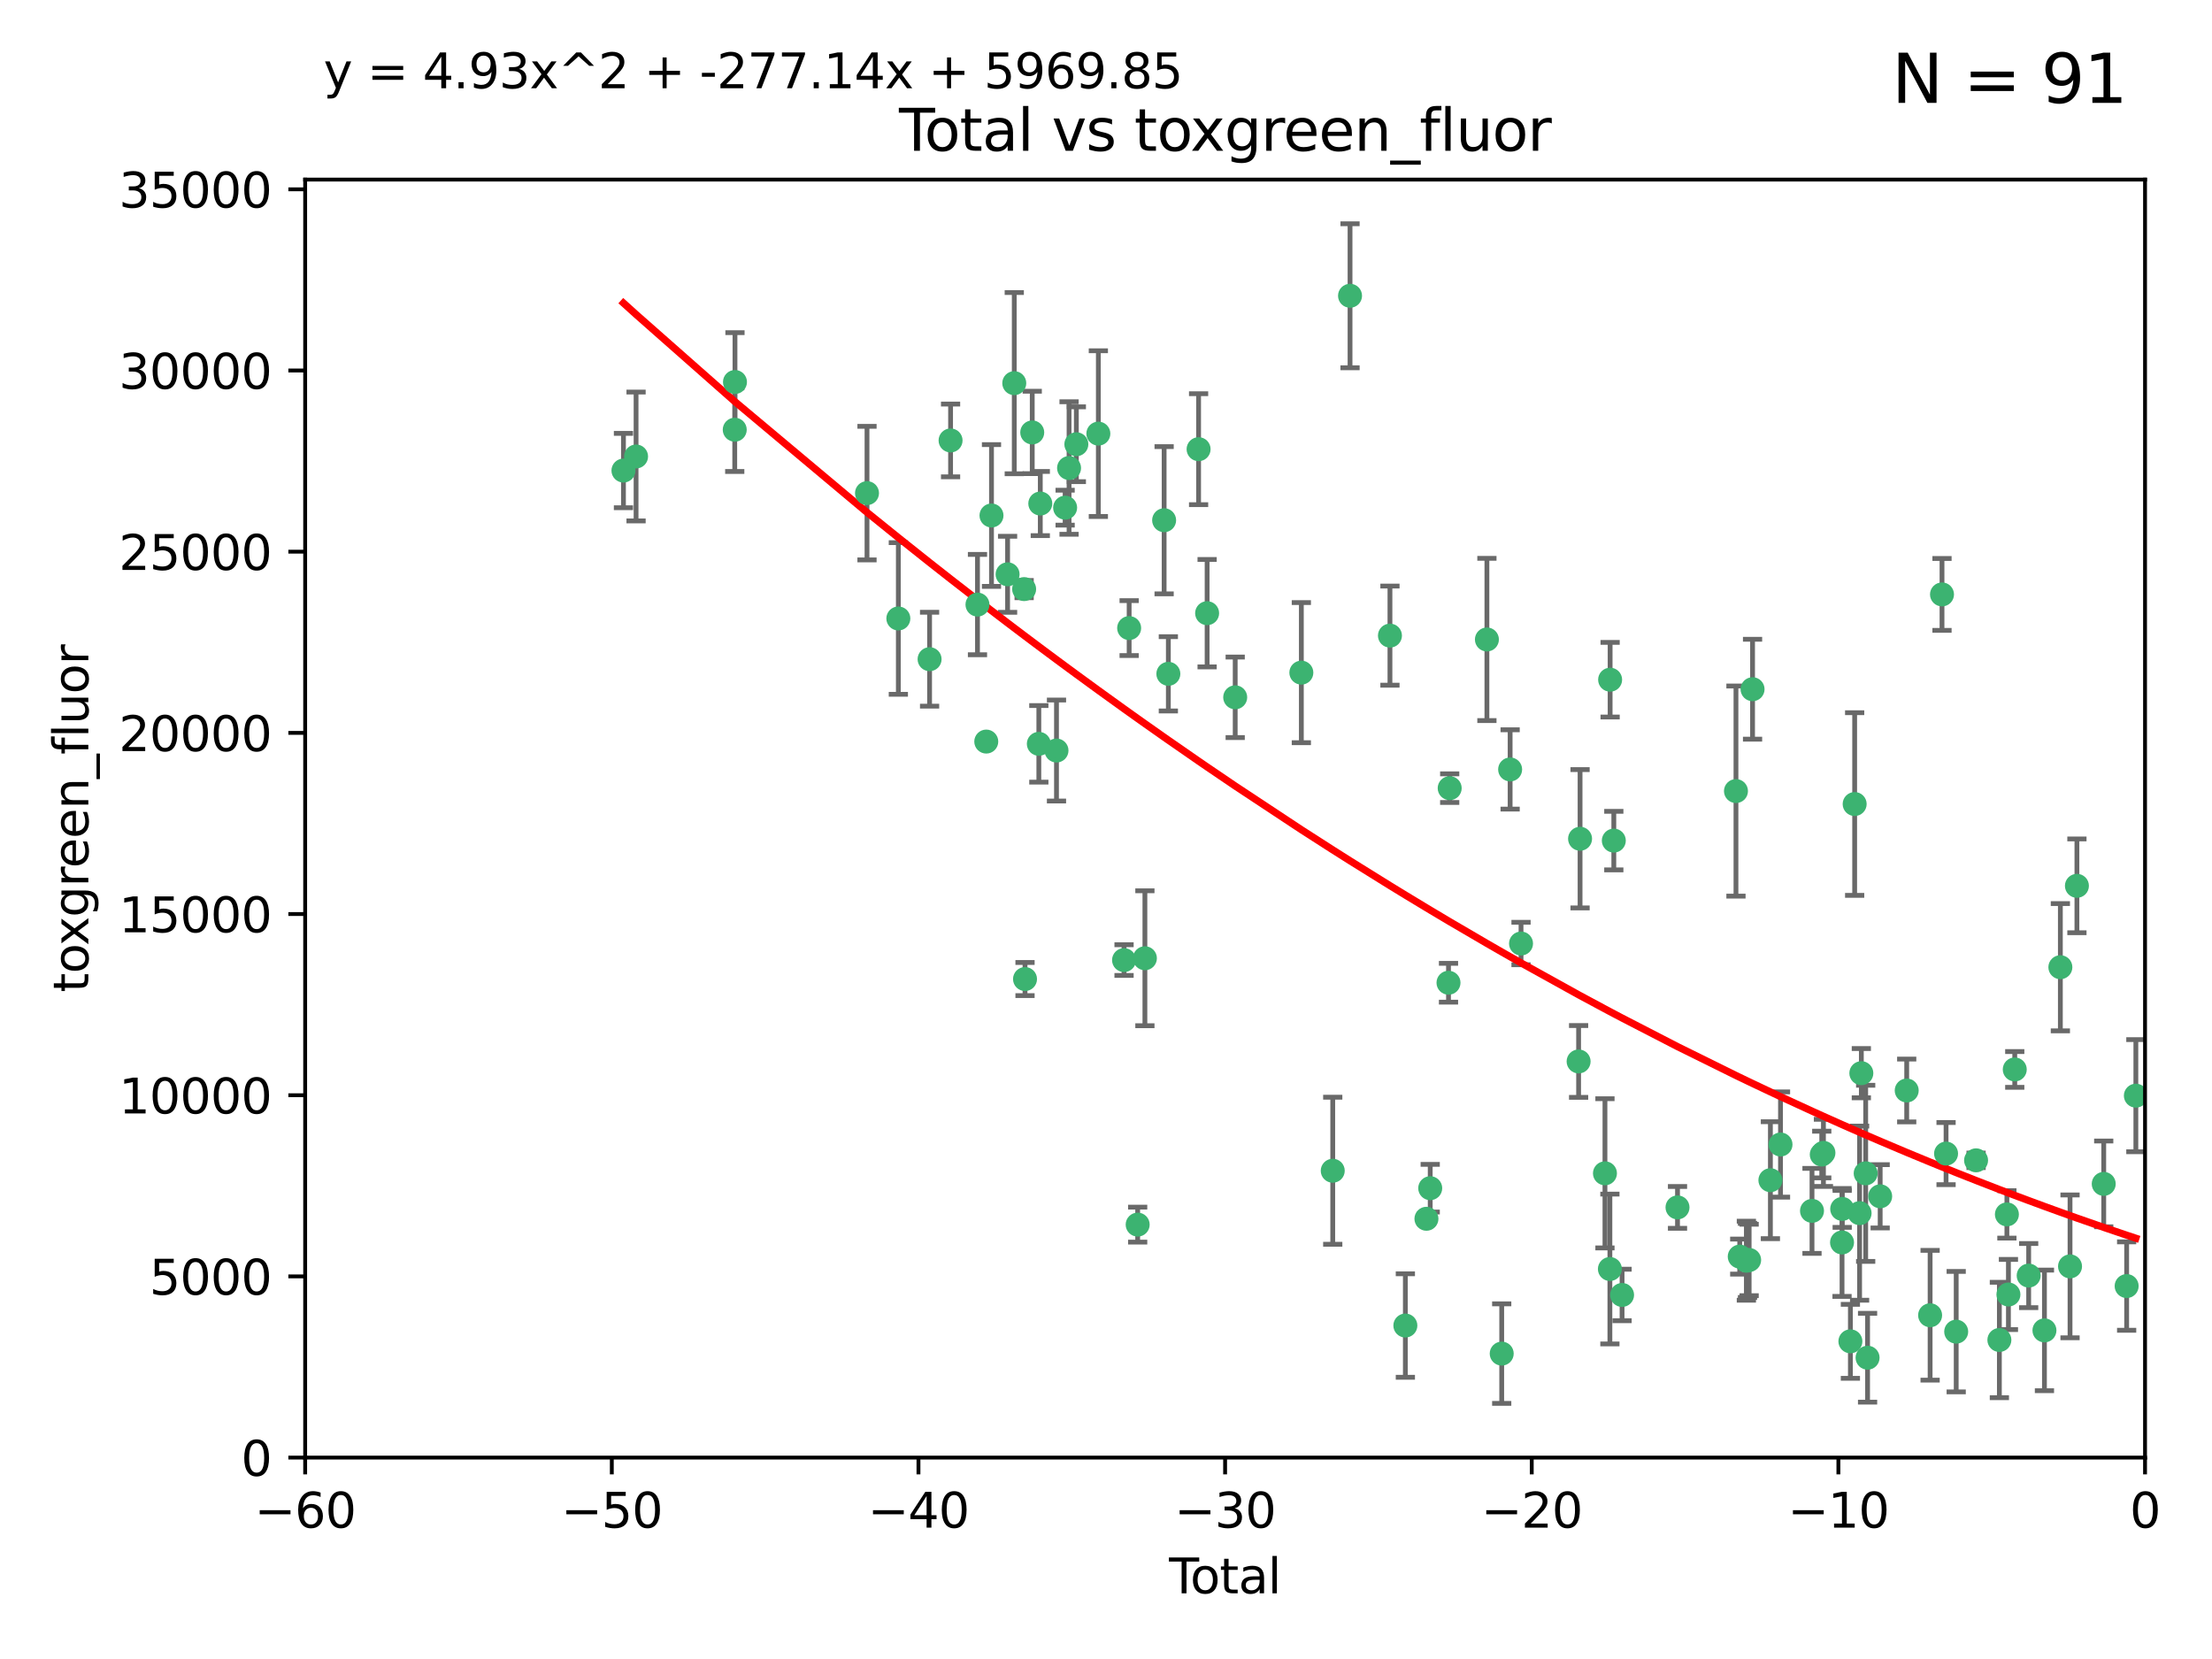 <?xml version="1.0" encoding="utf-8" standalone="no"?>
<!DOCTYPE svg PUBLIC "-//W3C//DTD SVG 1.1//EN"
  "http://www.w3.org/Graphics/SVG/1.1/DTD/svg11.dtd">
<svg xmlns:xlink="http://www.w3.org/1999/xlink" width="460.8pt" height="345.6pt" viewBox="0 0 460.8 345.6" xmlns="http://www.w3.org/2000/svg" version="1.1">
 <defs>
  <style type="text/css">*{stroke-linejoin: round; stroke-linecap: butt}</style>
 </defs>
 <g id="figure_1">
  <g id="patch_1">
   <path d="M 0 345.6 
L 460.8 345.6 
L 460.8 0 
L 0 0 
z
" style="fill: #ffffff"/>
  </g>
  <g id="axes_1">
   <g id="patch_2">
    <path d="M 63.571 303.64 
L 446.85 303.64 
L 446.85 37.411 
L 63.571 37.411 
z
" style="fill: #ffffff"/>
   </g>
   <g id="PathCollection_1">
    <defs>
     <path id="m3dfb96e433" d="M 0 1.118 
C 0.297 1.118 0.581 1 0.791 0.791 
C 1 0.581 1.118 0.297 1.118 0 
C 1.118 -0.297 1 -0.581 0.791 -0.791 
C 0.581 -1 0.297 -1.118 0 -1.118 
C -0.297 -1.118 -0.581 -1 -0.791 -0.791 
C -1 -0.581 -1.118 -0.297 -1.118 0 
C -1.118 0.297 -1 0.581 -0.791 0.791 
C -0.581 1 -0.297 1.118 0 1.118 
z
" style="stroke: #3cb371"/>
    </defs>
    <g clip-path="url(#p24074ede0e)">
     <use xlink:href="#m3dfb96e433" x="129.877" y="98.026" style="fill: #3cb371; stroke: #3cb371"/>
     <use xlink:href="#m3dfb96e433" x="132.505" y="95.094" style="fill: #3cb371; stroke: #3cb371"/>
     <use xlink:href="#m3dfb96e433" x="153.06" y="89.516" style="fill: #3cb371; stroke: #3cb371"/>
     <use xlink:href="#m3dfb96e433" x="153.109" y="79.578" style="fill: #3cb371; stroke: #3cb371"/>
     <use xlink:href="#m3dfb96e433" x="180.613" y="102.727" style="fill: #3cb371; stroke: #3cb371"/>
     <use xlink:href="#m3dfb96e433" x="187.142" y="128.839" style="fill: #3cb371; stroke: #3cb371"/>
     <use xlink:href="#m3dfb96e433" x="193.65" y="137.321" style="fill: #3cb371; stroke: #3cb371"/>
     <use xlink:href="#m3dfb96e433" x="198.022" y="91.754" style="fill: #3cb371; stroke: #3cb371"/>
     <use xlink:href="#m3dfb96e433" x="203.628" y="125.947" style="fill: #3cb371; stroke: #3cb371"/>
     <use xlink:href="#m3dfb96e433" x="205.457" y="154.483" style="fill: #3cb371; stroke: #3cb371"/>
     <use xlink:href="#m3dfb96e433" x="206.546" y="107.386" style="fill: #3cb371; stroke: #3cb371"/>
     <use xlink:href="#m3dfb96e433" x="209.899" y="119.635" style="fill: #3cb371; stroke: #3cb371"/>
     <use xlink:href="#m3dfb96e433" x="211.29" y="79.819" style="fill: #3cb371; stroke: #3cb371"/>
     <use xlink:href="#m3dfb96e433" x="213.346" y="122.72" style="fill: #3cb371; stroke: #3cb371"/>
     <use xlink:href="#m3dfb96e433" x="213.53" y="203.953" style="fill: #3cb371; stroke: #3cb371"/>
     <use xlink:href="#m3dfb96e433" x="215.034" y="90.084" style="fill: #3cb371; stroke: #3cb371"/>
     <use xlink:href="#m3dfb96e433" x="216.408" y="154.954" style="fill: #3cb371; stroke: #3cb371"/>
     <use xlink:href="#m3dfb96e433" x="216.713" y="104.896" style="fill: #3cb371; stroke: #3cb371"/>
     <use xlink:href="#m3dfb96e433" x="220.086" y="156.348" style="fill: #3cb371; stroke: #3cb371"/>
     <use xlink:href="#m3dfb96e433" x="221.886" y="105.756" style="fill: #3cb371; stroke: #3cb371"/>
     <use xlink:href="#m3dfb96e433" x="222.705" y="97.498" style="fill: #3cb371; stroke: #3cb371"/>
     <use xlink:href="#m3dfb96e433" x="224.223" y="92.545" style="fill: #3cb371; stroke: #3cb371"/>
     <use xlink:href="#m3dfb96e433" x="228.807" y="90.332" style="fill: #3cb371; stroke: #3cb371"/>
     <use xlink:href="#m3dfb96e433" x="234.16" y="200.005" style="fill: #3cb371; stroke: #3cb371"/>
     <use xlink:href="#m3dfb96e433" x="235.222" y="130.84" style="fill: #3cb371; stroke: #3cb371"/>
     <use xlink:href="#m3dfb96e433" x="236.998" y="255.109" style="fill: #3cb371; stroke: #3cb371"/>
     <use xlink:href="#m3dfb96e433" x="238.504" y="199.62" style="fill: #3cb371; stroke: #3cb371"/>
     <use xlink:href="#m3dfb96e433" x="242.509" y="108.373" style="fill: #3cb371; stroke: #3cb371"/>
     <use xlink:href="#m3dfb96e433" x="243.389" y="140.37" style="fill: #3cb371; stroke: #3cb371"/>
     <use xlink:href="#m3dfb96e433" x="249.689" y="93.572" style="fill: #3cb371; stroke: #3cb371"/>
     <use xlink:href="#m3dfb96e433" x="251.465" y="127.738" style="fill: #3cb371; stroke: #3cb371"/>
     <use xlink:href="#m3dfb96e433" x="257.315" y="145.262" style="fill: #3cb371; stroke: #3cb371"/>
     <use xlink:href="#m3dfb96e433" x="271.094" y="140.122" style="fill: #3cb371; stroke: #3cb371"/>
     <use xlink:href="#m3dfb96e433" x="277.635" y="243.887" style="fill: #3cb371; stroke: #3cb371"/>
     <use xlink:href="#m3dfb96e433" x="281.237" y="61.614" style="fill: #3cb371; stroke: #3cb371"/>
     <use xlink:href="#m3dfb96e433" x="289.552" y="132.411" style="fill: #3cb371; stroke: #3cb371"/>
     <use xlink:href="#m3dfb96e433" x="292.762" y="276.134" style="fill: #3cb371; stroke: #3cb371"/>
     <use xlink:href="#m3dfb96e433" x="297.153" y="253.893" style="fill: #3cb371; stroke: #3cb371"/>
     <use xlink:href="#m3dfb96e433" x="297.94" y="247.522" style="fill: #3cb371; stroke: #3cb371"/>
     <use xlink:href="#m3dfb96e433" x="301.749" y="204.723" style="fill: #3cb371; stroke: #3cb371"/>
     <use xlink:href="#m3dfb96e433" x="301.998" y="164.19" style="fill: #3cb371; stroke: #3cb371"/>
     <use xlink:href="#m3dfb96e433" x="309.75" y="133.213" style="fill: #3cb371; stroke: #3cb371"/>
     <use xlink:href="#m3dfb96e433" x="312.834" y="281.982" style="fill: #3cb371; stroke: #3cb371"/>
     <use xlink:href="#m3dfb96e433" x="314.588" y="160.289" style="fill: #3cb371; stroke: #3cb371"/>
     <use xlink:href="#m3dfb96e433" x="316.858" y="196.552" style="fill: #3cb371; stroke: #3cb371"/>
     <use xlink:href="#m3dfb96e433" x="328.853" y="221.118" style="fill: #3cb371; stroke: #3cb371"/>
     <use xlink:href="#m3dfb96e433" x="329.157" y="174.728" style="fill: #3cb371; stroke: #3cb371"/>
     <use xlink:href="#m3dfb96e433" x="334.342" y="244.424" style="fill: #3cb371; stroke: #3cb371"/>
     <use xlink:href="#m3dfb96e433" x="335.371" y="264.357" style="fill: #3cb371; stroke: #3cb371"/>
     <use xlink:href="#m3dfb96e433" x="335.418" y="141.593" style="fill: #3cb371; stroke: #3cb371"/>
     <use xlink:href="#m3dfb96e433" x="336.187" y="175.112" style="fill: #3cb371; stroke: #3cb371"/>
     <use xlink:href="#m3dfb96e433" x="337.906" y="269.764" style="fill: #3cb371; stroke: #3cb371"/>
     <use xlink:href="#m3dfb96e433" x="349.456" y="251.524" style="fill: #3cb371; stroke: #3cb371"/>
     <use xlink:href="#m3dfb96e433" x="361.634" y="164.794" style="fill: #3cb371; stroke: #3cb371"/>
     <use xlink:href="#m3dfb96e433" x="362.418" y="261.772" style="fill: #3cb371; stroke: #3cb371"/>
     <use xlink:href="#m3dfb96e433" x="363.802" y="262.628" style="fill: #3cb371; stroke: #3cb371"/>
     <use xlink:href="#m3dfb96e433" x="364.037" y="262.571" style="fill: #3cb371; stroke: #3cb371"/>
     <use xlink:href="#m3dfb96e433" x="364.379" y="262.474" style="fill: #3cb371; stroke: #3cb371"/>
     <use xlink:href="#m3dfb96e433" x="365.089" y="143.576" style="fill: #3cb371; stroke: #3cb371"/>
     <use xlink:href="#m3dfb96e433" x="368.806" y="245.856" style="fill: #3cb371; stroke: #3cb371"/>
     <use xlink:href="#m3dfb96e433" x="370.913" y="238.42" style="fill: #3cb371; stroke: #3cb371"/>
     <use xlink:href="#m3dfb96e433" x="377.474" y="252.246" style="fill: #3cb371; stroke: #3cb371"/>
     <use xlink:href="#m3dfb96e433" x="379.506" y="240.511" style="fill: #3cb371; stroke: #3cb371"/>
     <use xlink:href="#m3dfb96e433" x="379.855" y="240.162" style="fill: #3cb371; stroke: #3cb371"/>
     <use xlink:href="#m3dfb96e433" x="383.73" y="258.827" style="fill: #3cb371; stroke: #3cb371"/>
     <use xlink:href="#m3dfb96e433" x="383.763" y="251.838" style="fill: #3cb371; stroke: #3cb371"/>
     <use xlink:href="#m3dfb96e433" x="385.471" y="279.423" style="fill: #3cb371; stroke: #3cb371"/>
     <use xlink:href="#m3dfb96e433" x="386.359" y="167.495" style="fill: #3cb371; stroke: #3cb371"/>
     <use xlink:href="#m3dfb96e433" x="387.387" y="252.723" style="fill: #3cb371; stroke: #3cb371"/>
     <use xlink:href="#m3dfb96e433" x="387.751" y="223.562" style="fill: #3cb371; stroke: #3cb371"/>
     <use xlink:href="#m3dfb96e433" x="388.656" y="244.428" style="fill: #3cb371; stroke: #3cb371"/>
     <use xlink:href="#m3dfb96e433" x="389.05" y="282.837" style="fill: #3cb371; stroke: #3cb371"/>
     <use xlink:href="#m3dfb96e433" x="391.674" y="249.211" style="fill: #3cb371; stroke: #3cb371"/>
     <use xlink:href="#m3dfb96e433" x="397.202" y="227.169" style="fill: #3cb371; stroke: #3cb371"/>
     <use xlink:href="#m3dfb96e433" x="402.078" y="273.991" style="fill: #3cb371; stroke: #3cb371"/>
     <use xlink:href="#m3dfb96e433" x="404.555" y="123.828" style="fill: #3cb371; stroke: #3cb371"/>
     <use xlink:href="#m3dfb96e433" x="405.4" y="240.314" style="fill: #3cb371; stroke: #3cb371"/>
     <use xlink:href="#m3dfb96e433" x="407.511" y="277.409" style="fill: #3cb371; stroke: #3cb371"/>
     <use xlink:href="#m3dfb96e433" x="411.653" y="241.718" style="fill: #3cb371; stroke: #3cb371"/>
     <use xlink:href="#m3dfb96e433" x="416.507" y="279.141" style="fill: #3cb371; stroke: #3cb371"/>
     <use xlink:href="#m3dfb96e433" x="418.073" y="252.978" style="fill: #3cb371; stroke: #3cb371"/>
     <use xlink:href="#m3dfb96e433" x="418.393" y="269.669" style="fill: #3cb371; stroke: #3cb371"/>
     <use xlink:href="#m3dfb96e433" x="419.711" y="222.785" style="fill: #3cb371; stroke: #3cb371"/>
     <use xlink:href="#m3dfb96e433" x="422.61" y="265.728" style="fill: #3cb371; stroke: #3cb371"/>
     <use xlink:href="#m3dfb96e433" x="425.895" y="277.145" style="fill: #3cb371; stroke: #3cb371"/>
     <use xlink:href="#m3dfb96e433" x="429.212" y="201.488" style="fill: #3cb371; stroke: #3cb371"/>
     <use xlink:href="#m3dfb96e433" x="431.226" y="263.81" style="fill: #3cb371; stroke: #3cb371"/>
     <use xlink:href="#m3dfb96e433" x="432.66" y="184.534" style="fill: #3cb371; stroke: #3cb371"/>
     <use xlink:href="#m3dfb96e433" x="438.245" y="246.624" style="fill: #3cb371; stroke: #3cb371"/>
     <use xlink:href="#m3dfb96e433" x="443.019" y="267.91" style="fill: #3cb371; stroke: #3cb371"/>
     <use xlink:href="#m3dfb96e433" x="444.939" y="228.248" style="fill: #3cb371; stroke: #3cb371"/>
    </g>
   </g>
   <g id="matplotlib.axis_1">
    <g id="xtick_1">
     <g id="line2d_1">
      <defs>
       <path id="m56fa813e1e" d="M 0 0 
L 0 3.5 
" style="stroke: #000000; stroke-width: 0.8"/>
      </defs>
      <g>
       <use xlink:href="#m56fa813e1e" x="63.571" y="303.64" style="stroke: #000000; stroke-width: 0.8"/>
      </g>
     </g>
     <g id="text_1">
      <!-- −60 -->
      <g transform="translate(53.019 318.238)scale(0.1 -0.1)">
       <defs>
        <path id="DejaVuSans-2212" d="M 678 2272 
L 4684 2272 
L 4684 1741 
L 678 1741 
L 678 2272 
z
" transform="scale(0.016)"/>
        <path id="DejaVuSans-36" d="M 2113 2584 
Q 1688 2584 1439 2293 
Q 1191 2003 1191 1497 
Q 1191 994 1439 701 
Q 1688 409 2113 409 
Q 2538 409 2786 701 
Q 3034 994 3034 1497 
Q 3034 2003 2786 2293 
Q 2538 2584 2113 2584 
z
M 3366 4563 
L 3366 3988 
Q 3128 4100 2886 4159 
Q 2644 4219 2406 4219 
Q 1781 4219 1451 3797 
Q 1122 3375 1075 2522 
Q 1259 2794 1537 2939 
Q 1816 3084 2150 3084 
Q 2853 3084 3261 2657 
Q 3669 2231 3669 1497 
Q 3669 778 3244 343 
Q 2819 -91 2113 -91 
Q 1303 -91 875 529 
Q 447 1150 447 2328 
Q 447 3434 972 4092 
Q 1497 4750 2381 4750 
Q 2619 4750 2861 4703 
Q 3103 4656 3366 4563 
z
" transform="scale(0.016)"/>
        <path id="DejaVuSans-30" d="M 2034 4250 
Q 1547 4250 1301 3770 
Q 1056 3291 1056 2328 
Q 1056 1369 1301 889 
Q 1547 409 2034 409 
Q 2525 409 2770 889 
Q 3016 1369 3016 2328 
Q 3016 3291 2770 3770 
Q 2525 4250 2034 4250 
z
M 2034 4750 
Q 2819 4750 3233 4129 
Q 3647 3509 3647 2328 
Q 3647 1150 3233 529 
Q 2819 -91 2034 -91 
Q 1250 -91 836 529 
Q 422 1150 422 2328 
Q 422 3509 836 4129 
Q 1250 4750 2034 4750 
z
" transform="scale(0.016)"/>
       </defs>
       <use xlink:href="#DejaVuSans-2212"/>
       <use xlink:href="#DejaVuSans-36" x="83.789"/>
       <use xlink:href="#DejaVuSans-30" x="147.412"/>
      </g>
     </g>
    </g>
    <g id="xtick_2">
     <g id="line2d_2">
      <g>
       <use xlink:href="#m56fa813e1e" x="127.451" y="303.64" style="stroke: #000000; stroke-width: 0.8"/>
      </g>
     </g>
     <g id="text_2">
      <!-- −50 -->
      <g transform="translate(116.899 318.238)scale(0.1 -0.1)">
       <defs>
        <path id="DejaVuSans-35" d="M 691 4666 
L 3169 4666 
L 3169 4134 
L 1269 4134 
L 1269 2991 
Q 1406 3038 1543 3061 
Q 1681 3084 1819 3084 
Q 2600 3084 3056 2656 
Q 3513 2228 3513 1497 
Q 3513 744 3044 326 
Q 2575 -91 1722 -91 
Q 1428 -91 1123 -41 
Q 819 9 494 109 
L 494 744 
Q 775 591 1075 516 
Q 1375 441 1709 441 
Q 2250 441 2565 725 
Q 2881 1009 2881 1497 
Q 2881 1984 2565 2268 
Q 2250 2553 1709 2553 
Q 1456 2553 1204 2497 
Q 953 2441 691 2322 
L 691 4666 
z
" transform="scale(0.016)"/>
       </defs>
       <use xlink:href="#DejaVuSans-2212"/>
       <use xlink:href="#DejaVuSans-35" x="83.789"/>
       <use xlink:href="#DejaVuSans-30" x="147.412"/>
      </g>
     </g>
    </g>
    <g id="xtick_3">
     <g id="line2d_3">
      <g>
       <use xlink:href="#m56fa813e1e" x="191.331" y="303.64" style="stroke: #000000; stroke-width: 0.8"/>
      </g>
     </g>
     <g id="text_3">
      <!-- −40 -->
      <g transform="translate(180.778 318.238)scale(0.1 -0.1)">
       <defs>
        <path id="DejaVuSans-34" d="M 2419 4116 
L 825 1625 
L 2419 1625 
L 2419 4116 
z
M 2253 4666 
L 3047 4666 
L 3047 1625 
L 3713 1625 
L 3713 1100 
L 3047 1100 
L 3047 0 
L 2419 0 
L 2419 1100 
L 313 1100 
L 313 1709 
L 2253 4666 
z
" transform="scale(0.016)"/>
       </defs>
       <use xlink:href="#DejaVuSans-2212"/>
       <use xlink:href="#DejaVuSans-34" x="83.789"/>
       <use xlink:href="#DejaVuSans-30" x="147.412"/>
      </g>
     </g>
    </g>
    <g id="xtick_4">
     <g id="line2d_4">
      <g>
       <use xlink:href="#m56fa813e1e" x="255.211" y="303.64" style="stroke: #000000; stroke-width: 0.8"/>
      </g>
     </g>
     <g id="text_4">
      <!-- −30 -->
      <g transform="translate(244.658 318.238)scale(0.1 -0.1)">
       <defs>
        <path id="DejaVuSans-33" d="M 2597 2516 
Q 3050 2419 3304 2112 
Q 3559 1806 3559 1356 
Q 3559 666 3084 287 
Q 2609 -91 1734 -91 
Q 1441 -91 1130 -33 
Q 819 25 488 141 
L 488 750 
Q 750 597 1062 519 
Q 1375 441 1716 441 
Q 2309 441 2620 675 
Q 2931 909 2931 1356 
Q 2931 1769 2642 2001 
Q 2353 2234 1838 2234 
L 1294 2234 
L 1294 2753 
L 1863 2753 
Q 2328 2753 2575 2939 
Q 2822 3125 2822 3475 
Q 2822 3834 2567 4026 
Q 2313 4219 1838 4219 
Q 1578 4219 1281 4162 
Q 984 4106 628 3988 
L 628 4550 
Q 988 4650 1302 4700 
Q 1616 4750 1894 4750 
Q 2613 4750 3031 4423 
Q 3450 4097 3450 3541 
Q 3450 3153 3228 2886 
Q 3006 2619 2597 2516 
z
" transform="scale(0.016)"/>
       </defs>
       <use xlink:href="#DejaVuSans-2212"/>
       <use xlink:href="#DejaVuSans-33" x="83.789"/>
       <use xlink:href="#DejaVuSans-30" x="147.412"/>
      </g>
     </g>
    </g>
    <g id="xtick_5">
     <g id="line2d_5">
      <g>
       <use xlink:href="#m56fa813e1e" x="319.09" y="303.64" style="stroke: #000000; stroke-width: 0.8"/>
      </g>
     </g>
     <g id="text_5">
      <!-- −20 -->
      <g transform="translate(308.538 318.238)scale(0.1 -0.1)">
       <defs>
        <path id="DejaVuSans-32" d="M 1228 531 
L 3431 531 
L 3431 0 
L 469 0 
L 469 531 
Q 828 903 1448 1529 
Q 2069 2156 2228 2338 
Q 2531 2678 2651 2914 
Q 2772 3150 2772 3378 
Q 2772 3750 2511 3984 
Q 2250 4219 1831 4219 
Q 1534 4219 1204 4116 
Q 875 4013 500 3803 
L 500 4441 
Q 881 4594 1212 4672 
Q 1544 4750 1819 4750 
Q 2544 4750 2975 4387 
Q 3406 4025 3406 3419 
Q 3406 3131 3298 2873 
Q 3191 2616 2906 2266 
Q 2828 2175 2409 1742 
Q 1991 1309 1228 531 
z
" transform="scale(0.016)"/>
       </defs>
       <use xlink:href="#DejaVuSans-2212"/>
       <use xlink:href="#DejaVuSans-32" x="83.789"/>
       <use xlink:href="#DejaVuSans-30" x="147.412"/>
      </g>
     </g>
    </g>
    <g id="xtick_6">
     <g id="line2d_6">
      <g>
       <use xlink:href="#m56fa813e1e" x="382.97" y="303.64" style="stroke: #000000; stroke-width: 0.8"/>
      </g>
     </g>
     <g id="text_6">
      <!-- −10 -->
      <g transform="translate(372.418 318.238)scale(0.1 -0.1)">
       <defs>
        <path id="DejaVuSans-31" d="M 794 531 
L 1825 531 
L 1825 4091 
L 703 3866 
L 703 4441 
L 1819 4666 
L 2450 4666 
L 2450 531 
L 3481 531 
L 3481 0 
L 794 0 
L 794 531 
z
" transform="scale(0.016)"/>
       </defs>
       <use xlink:href="#DejaVuSans-2212"/>
       <use xlink:href="#DejaVuSans-31" x="83.789"/>
       <use xlink:href="#DejaVuSans-30" x="147.412"/>
      </g>
     </g>
    </g>
    <g id="xtick_7">
     <g id="line2d_7">
      <g>
       <use xlink:href="#m56fa813e1e" x="446.85" y="303.64" style="stroke: #000000; stroke-width: 0.8"/>
      </g>
     </g>
     <g id="text_7">
      <!-- 0 -->
      <g transform="translate(443.669 318.238)scale(0.1 -0.1)">
       <use xlink:href="#DejaVuSans-30"/>
      </g>
     </g>
    </g>
    <g id="text_8">
     <!-- Total -->
     <g transform="translate(243.534 331.917)scale(0.1 -0.1)">
      <defs>
       <path id="DejaVuSans-54" d="M -19 4666 
L 3928 4666 
L 3928 4134 
L 2272 4134 
L 2272 0 
L 1638 0 
L 1638 4134 
L -19 4134 
L -19 4666 
z
" transform="scale(0.016)"/>
       <path id="DejaVuSans-6f" d="M 1959 3097 
Q 1497 3097 1228 2736 
Q 959 2375 959 1747 
Q 959 1119 1226 758 
Q 1494 397 1959 397 
Q 2419 397 2687 759 
Q 2956 1122 2956 1747 
Q 2956 2369 2687 2733 
Q 2419 3097 1959 3097 
z
M 1959 3584 
Q 2709 3584 3137 3096 
Q 3566 2609 3566 1747 
Q 3566 888 3137 398 
Q 2709 -91 1959 -91 
Q 1206 -91 779 398 
Q 353 888 353 1747 
Q 353 2609 779 3096 
Q 1206 3584 1959 3584 
z
" transform="scale(0.016)"/>
       <path id="DejaVuSans-74" d="M 1172 4494 
L 1172 3500 
L 2356 3500 
L 2356 3053 
L 1172 3053 
L 1172 1153 
Q 1172 725 1289 603 
Q 1406 481 1766 481 
L 2356 481 
L 2356 0 
L 1766 0 
Q 1100 0 847 248 
Q 594 497 594 1153 
L 594 3053 
L 172 3053 
L 172 3500 
L 594 3500 
L 594 4494 
L 1172 4494 
z
" transform="scale(0.016)"/>
       <path id="DejaVuSans-61" d="M 2194 1759 
Q 1497 1759 1228 1600 
Q 959 1441 959 1056 
Q 959 750 1161 570 
Q 1363 391 1709 391 
Q 2188 391 2477 730 
Q 2766 1069 2766 1631 
L 2766 1759 
L 2194 1759 
z
M 3341 1997 
L 3341 0 
L 2766 0 
L 2766 531 
Q 2569 213 2275 61 
Q 1981 -91 1556 -91 
Q 1019 -91 701 211 
Q 384 513 384 1019 
Q 384 1609 779 1909 
Q 1175 2209 1959 2209 
L 2766 2209 
L 2766 2266 
Q 2766 2663 2505 2880 
Q 2244 3097 1772 3097 
Q 1472 3097 1187 3025 
Q 903 2953 641 2809 
L 641 3341 
Q 956 3463 1253 3523 
Q 1550 3584 1831 3584 
Q 2591 3584 2966 3190 
Q 3341 2797 3341 1997 
z
" transform="scale(0.016)"/>
       <path id="DejaVuSans-6c" d="M 603 4863 
L 1178 4863 
L 1178 0 
L 603 0 
L 603 4863 
z
" transform="scale(0.016)"/>
      </defs>
      <use xlink:href="#DejaVuSans-54"/>
      <use xlink:href="#DejaVuSans-6f" x="44.084"/>
      <use xlink:href="#DejaVuSans-74" x="105.266"/>
      <use xlink:href="#DejaVuSans-61" x="144.475"/>
      <use xlink:href="#DejaVuSans-6c" x="205.754"/>
     </g>
    </g>
   </g>
   <g id="matplotlib.axis_2">
    <g id="ytick_1">
     <g id="line2d_8">
      <defs>
       <path id="med67a1fde3" d="M 0 0 
L -3.5 0 
" style="stroke: #000000; stroke-width: 0.8"/>
      </defs>
      <g>
       <use xlink:href="#med67a1fde3" x="63.571" y="303.64" style="stroke: #000000; stroke-width: 0.8"/>
      </g>
     </g>
     <g id="text_9">
      <!-- 0 -->
      <g transform="translate(50.209 307.439)scale(0.1 -0.1)">
       <use xlink:href="#DejaVuSans-30"/>
      </g>
     </g>
    </g>
    <g id="ytick_2">
     <g id="line2d_9">
      <g>
       <use xlink:href="#med67a1fde3" x="63.571" y="265.897" style="stroke: #000000; stroke-width: 0.8"/>
      </g>
     </g>
     <g id="text_10">
      <!-- 5000 -->
      <g transform="translate(31.121 269.696)scale(0.1 -0.1)">
       <use xlink:href="#DejaVuSans-35"/>
       <use xlink:href="#DejaVuSans-30" x="63.623"/>
       <use xlink:href="#DejaVuSans-30" x="127.246"/>
       <use xlink:href="#DejaVuSans-30" x="190.869"/>
      </g>
     </g>
    </g>
    <g id="ytick_3">
     <g id="line2d_10">
      <g>
       <use xlink:href="#med67a1fde3" x="63.571" y="228.154" style="stroke: #000000; stroke-width: 0.8"/>
      </g>
     </g>
     <g id="text_11">
      <!-- 10000 -->
      <g transform="translate(24.759 231.953)scale(0.1 -0.1)">
       <use xlink:href="#DejaVuSans-31"/>
       <use xlink:href="#DejaVuSans-30" x="63.623"/>
       <use xlink:href="#DejaVuSans-30" x="127.246"/>
       <use xlink:href="#DejaVuSans-30" x="190.869"/>
       <use xlink:href="#DejaVuSans-30" x="254.492"/>
      </g>
     </g>
    </g>
    <g id="ytick_4">
     <g id="line2d_11">
      <g>
       <use xlink:href="#med67a1fde3" x="63.571" y="190.411" style="stroke: #000000; stroke-width: 0.8"/>
      </g>
     </g>
     <g id="text_12">
      <!-- 15000 -->
      <g transform="translate(24.759 194.21)scale(0.1 -0.1)">
       <use xlink:href="#DejaVuSans-31"/>
       <use xlink:href="#DejaVuSans-35" x="63.623"/>
       <use xlink:href="#DejaVuSans-30" x="127.246"/>
       <use xlink:href="#DejaVuSans-30" x="190.869"/>
       <use xlink:href="#DejaVuSans-30" x="254.492"/>
      </g>
     </g>
    </g>
    <g id="ytick_5">
     <g id="line2d_12">
      <g>
       <use xlink:href="#med67a1fde3" x="63.571" y="152.668" style="stroke: #000000; stroke-width: 0.8"/>
      </g>
     </g>
     <g id="text_13">
      <!-- 20000 -->
      <g transform="translate(24.759 156.467)scale(0.1 -0.1)">
       <use xlink:href="#DejaVuSans-32"/>
       <use xlink:href="#DejaVuSans-30" x="63.623"/>
       <use xlink:href="#DejaVuSans-30" x="127.246"/>
       <use xlink:href="#DejaVuSans-30" x="190.869"/>
       <use xlink:href="#DejaVuSans-30" x="254.492"/>
      </g>
     </g>
    </g>
    <g id="ytick_6">
     <g id="line2d_13">
      <g>
       <use xlink:href="#med67a1fde3" x="63.571" y="114.925" style="stroke: #000000; stroke-width: 0.8"/>
      </g>
     </g>
     <g id="text_14">
      <!-- 25000 -->
      <g transform="translate(24.759 118.724)scale(0.1 -0.1)">
       <use xlink:href="#DejaVuSans-32"/>
       <use xlink:href="#DejaVuSans-35" x="63.623"/>
       <use xlink:href="#DejaVuSans-30" x="127.246"/>
       <use xlink:href="#DejaVuSans-30" x="190.869"/>
       <use xlink:href="#DejaVuSans-30" x="254.492"/>
      </g>
     </g>
    </g>
    <g id="ytick_7">
     <g id="line2d_14">
      <g>
       <use xlink:href="#med67a1fde3" x="63.571" y="77.181" style="stroke: #000000; stroke-width: 0.8"/>
      </g>
     </g>
     <g id="text_15">
      <!-- 30000 -->
      <g transform="translate(24.759 80.981)scale(0.1 -0.1)">
       <use xlink:href="#DejaVuSans-33"/>
       <use xlink:href="#DejaVuSans-30" x="63.623"/>
       <use xlink:href="#DejaVuSans-30" x="127.246"/>
       <use xlink:href="#DejaVuSans-30" x="190.869"/>
       <use xlink:href="#DejaVuSans-30" x="254.492"/>
      </g>
     </g>
    </g>
    <g id="ytick_8">
     <g id="line2d_15">
      <g>
       <use xlink:href="#med67a1fde3" x="63.571" y="39.438" style="stroke: #000000; stroke-width: 0.8"/>
      </g>
     </g>
     <g id="text_16">
      <!-- 35000 -->
      <g transform="translate(24.759 43.238)scale(0.1 -0.1)">
       <use xlink:href="#DejaVuSans-33"/>
       <use xlink:href="#DejaVuSans-35" x="63.623"/>
       <use xlink:href="#DejaVuSans-30" x="127.246"/>
       <use xlink:href="#DejaVuSans-30" x="190.869"/>
       <use xlink:href="#DejaVuSans-30" x="254.492"/>
      </g>
     </g>
    </g>
    <g id="text_17">
     <!-- toxgreen_fluor -->
     <g transform="translate(18.401 206.72)rotate(-90)scale(0.1 -0.1)">
      <defs>
       <path id="DejaVuSans-78" d="M 3513 3500 
L 2247 1797 
L 3578 0 
L 2900 0 
L 1881 1375 
L 863 0 
L 184 0 
L 1544 1831 
L 300 3500 
L 978 3500 
L 1906 2253 
L 2834 3500 
L 3513 3500 
z
" transform="scale(0.016)"/>
       <path id="DejaVuSans-67" d="M 2906 1791 
Q 2906 2416 2648 2759 
Q 2391 3103 1925 3103 
Q 1463 3103 1205 2759 
Q 947 2416 947 1791 
Q 947 1169 1205 825 
Q 1463 481 1925 481 
Q 2391 481 2648 825 
Q 2906 1169 2906 1791 
z
M 3481 434 
Q 3481 -459 3084 -895 
Q 2688 -1331 1869 -1331 
Q 1566 -1331 1297 -1286 
Q 1028 -1241 775 -1147 
L 775 -588 
Q 1028 -725 1275 -790 
Q 1522 -856 1778 -856 
Q 2344 -856 2625 -561 
Q 2906 -266 2906 331 
L 2906 616 
Q 2728 306 2450 153 
Q 2172 0 1784 0 
Q 1141 0 747 490 
Q 353 981 353 1791 
Q 353 2603 747 3093 
Q 1141 3584 1784 3584 
Q 2172 3584 2450 3431 
Q 2728 3278 2906 2969 
L 2906 3500 
L 3481 3500 
L 3481 434 
z
" transform="scale(0.016)"/>
       <path id="DejaVuSans-72" d="M 2631 2963 
Q 2534 3019 2420 3045 
Q 2306 3072 2169 3072 
Q 1681 3072 1420 2755 
Q 1159 2438 1159 1844 
L 1159 0 
L 581 0 
L 581 3500 
L 1159 3500 
L 1159 2956 
Q 1341 3275 1631 3429 
Q 1922 3584 2338 3584 
Q 2397 3584 2469 3576 
Q 2541 3569 2628 3553 
L 2631 2963 
z
" transform="scale(0.016)"/>
       <path id="DejaVuSans-65" d="M 3597 1894 
L 3597 1613 
L 953 1613 
Q 991 1019 1311 708 
Q 1631 397 2203 397 
Q 2534 397 2845 478 
Q 3156 559 3463 722 
L 3463 178 
Q 3153 47 2828 -22 
Q 2503 -91 2169 -91 
Q 1331 -91 842 396 
Q 353 884 353 1716 
Q 353 2575 817 3079 
Q 1281 3584 2069 3584 
Q 2775 3584 3186 3129 
Q 3597 2675 3597 1894 
z
M 3022 2063 
Q 3016 2534 2758 2815 
Q 2500 3097 2075 3097 
Q 1594 3097 1305 2825 
Q 1016 2553 972 2059 
L 3022 2063 
z
" transform="scale(0.016)"/>
       <path id="DejaVuSans-6e" d="M 3513 2113 
L 3513 0 
L 2938 0 
L 2938 2094 
Q 2938 2591 2744 2837 
Q 2550 3084 2163 3084 
Q 1697 3084 1428 2787 
Q 1159 2491 1159 1978 
L 1159 0 
L 581 0 
L 581 3500 
L 1159 3500 
L 1159 2956 
Q 1366 3272 1645 3428 
Q 1925 3584 2291 3584 
Q 2894 3584 3203 3211 
Q 3513 2838 3513 2113 
z
" transform="scale(0.016)"/>
       <path id="DejaVuSans-5f" d="M 3263 -1063 
L 3263 -1509 
L -63 -1509 
L -63 -1063 
L 3263 -1063 
z
" transform="scale(0.016)"/>
       <path id="DejaVuSans-66" d="M 2375 4863 
L 2375 4384 
L 1825 4384 
Q 1516 4384 1395 4259 
Q 1275 4134 1275 3809 
L 1275 3500 
L 2222 3500 
L 2222 3053 
L 1275 3053 
L 1275 0 
L 697 0 
L 697 3053 
L 147 3053 
L 147 3500 
L 697 3500 
L 697 3744 
Q 697 4328 969 4595 
Q 1241 4863 1831 4863 
L 2375 4863 
z
" transform="scale(0.016)"/>
       <path id="DejaVuSans-75" d="M 544 1381 
L 544 3500 
L 1119 3500 
L 1119 1403 
Q 1119 906 1312 657 
Q 1506 409 1894 409 
Q 2359 409 2629 706 
Q 2900 1003 2900 1516 
L 2900 3500 
L 3475 3500 
L 3475 0 
L 2900 0 
L 2900 538 
Q 2691 219 2414 64 
Q 2138 -91 1772 -91 
Q 1169 -91 856 284 
Q 544 659 544 1381 
z
M 1991 3584 
L 1991 3584 
z
" transform="scale(0.016)"/>
      </defs>
      <use xlink:href="#DejaVuSans-74"/>
      <use xlink:href="#DejaVuSans-6f" x="39.209"/>
      <use xlink:href="#DejaVuSans-78" x="97.266"/>
      <use xlink:href="#DejaVuSans-67" x="156.445"/>
      <use xlink:href="#DejaVuSans-72" x="219.922"/>
      <use xlink:href="#DejaVuSans-65" x="258.785"/>
      <use xlink:href="#DejaVuSans-65" x="320.309"/>
      <use xlink:href="#DejaVuSans-6e" x="381.832"/>
      <use xlink:href="#DejaVuSans-5f" x="445.211"/>
      <use xlink:href="#DejaVuSans-66" x="495.211"/>
      <use xlink:href="#DejaVuSans-6c" x="530.416"/>
      <use xlink:href="#DejaVuSans-75" x="558.199"/>
      <use xlink:href="#DejaVuSans-6f" x="621.578"/>
      <use xlink:href="#DejaVuSans-72" x="682.76"/>
     </g>
    </g>
   </g>
   <g id="LineCollection_1">
    <path d="M 129.877 105.772 
L 129.877 90.281 
" clip-path="url(#p24074ede0e)" style="fill: none; stroke: #696969"/>
    <path d="M 132.505 108.514 
L 132.505 81.675 
" clip-path="url(#p24074ede0e)" style="fill: none; stroke: #696969"/>
    <path d="M 153.06 98.217 
L 153.06 80.815 
" clip-path="url(#p24074ede0e)" style="fill: none; stroke: #696969"/>
    <path d="M 153.109 89.863 
L 153.109 69.294 
" clip-path="url(#p24074ede0e)" style="fill: none; stroke: #696969"/>
    <path d="M 180.613 116.638 
L 180.613 88.815 
" clip-path="url(#p24074ede0e)" style="fill: none; stroke: #696969"/>
    <path d="M 187.142 144.637 
L 187.142 113.041 
" clip-path="url(#p24074ede0e)" style="fill: none; stroke: #696969"/>
    <path d="M 193.65 147.102 
L 193.65 127.541 
" clip-path="url(#p24074ede0e)" style="fill: none; stroke: #696969"/>
    <path d="M 198.022 99.334 
L 198.022 84.174 
" clip-path="url(#p24074ede0e)" style="fill: none; stroke: #696969"/>
    <path d="M 203.628 136.397 
L 203.628 115.497 
" clip-path="url(#p24074ede0e)" style="fill: none; stroke: #696969"/>
    <path d="M 205.457 155.048 
L 205.457 153.918 
" clip-path="url(#p24074ede0e)" style="fill: none; stroke: #696969"/>
    <path d="M 206.546 122.155 
L 206.546 92.617 
" clip-path="url(#p24074ede0e)" style="fill: none; stroke: #696969"/>
    <path d="M 209.899 127.554 
L 209.899 111.717 
" clip-path="url(#p24074ede0e)" style="fill: none; stroke: #696969"/>
    <path d="M 211.29 98.693 
L 211.29 60.945 
" clip-path="url(#p24074ede0e)" style="fill: none; stroke: #696969"/>
    <path d="M 213.346 124.514 
L 213.346 120.926 
" clip-path="url(#p24074ede0e)" style="fill: none; stroke: #696969"/>
    <path d="M 213.53 207.405 
L 213.53 200.501 
" clip-path="url(#p24074ede0e)" style="fill: none; stroke: #696969"/>
    <path d="M 215.034 98.668 
L 215.034 81.501 
" clip-path="url(#p24074ede0e)" style="fill: none; stroke: #696969"/>
    <path d="M 216.408 162.929 
L 216.408 146.979 
" clip-path="url(#p24074ede0e)" style="fill: none; stroke: #696969"/>
    <path d="M 216.713 111.578 
L 216.713 98.214 
" clip-path="url(#p24074ede0e)" style="fill: none; stroke: #696969"/>
    <path d="M 220.086 166.868 
L 220.086 145.829 
" clip-path="url(#p24074ede0e)" style="fill: none; stroke: #696969"/>
    <path d="M 221.886 109.392 
L 221.886 102.12 
" clip-path="url(#p24074ede0e)" style="fill: none; stroke: #696969"/>
    <path d="M 222.705 111.302 
L 222.705 83.693 
" clip-path="url(#p24074ede0e)" style="fill: none; stroke: #696969"/>
    <path d="M 224.223 100.341 
L 224.223 84.749 
" clip-path="url(#p24074ede0e)" style="fill: none; stroke: #696969"/>
    <path d="M 228.807 107.592 
L 228.807 73.071 
" clip-path="url(#p24074ede0e)" style="fill: none; stroke: #696969"/>
    <path d="M 234.16 203.204 
L 234.16 196.806 
" clip-path="url(#p24074ede0e)" style="fill: none; stroke: #696969"/>
    <path d="M 235.222 136.561 
L 235.222 125.12 
" clip-path="url(#p24074ede0e)" style="fill: none; stroke: #696969"/>
    <path d="M 236.998 258.755 
L 236.998 251.464 
" clip-path="url(#p24074ede0e)" style="fill: none; stroke: #696969"/>
    <path d="M 238.504 213.675 
L 238.504 185.565 
" clip-path="url(#p24074ede0e)" style="fill: none; stroke: #696969"/>
    <path d="M 242.509 123.707 
L 242.509 93.039 
" clip-path="url(#p24074ede0e)" style="fill: none; stroke: #696969"/>
    <path d="M 243.389 148.106 
L 243.389 132.634 
" clip-path="url(#p24074ede0e)" style="fill: none; stroke: #696969"/>
    <path d="M 249.689 105.129 
L 249.689 82.016 
" clip-path="url(#p24074ede0e)" style="fill: none; stroke: #696969"/>
    <path d="M 251.465 138.926 
L 251.465 116.549 
" clip-path="url(#p24074ede0e)" style="fill: none; stroke: #696969"/>
    <path d="M 257.315 153.647 
L 257.315 136.877 
" clip-path="url(#p24074ede0e)" style="fill: none; stroke: #696969"/>
    <path d="M 271.094 154.719 
L 271.094 125.526 
" clip-path="url(#p24074ede0e)" style="fill: none; stroke: #696969"/>
    <path d="M 277.635 259.205 
L 277.635 228.569 
" clip-path="url(#p24074ede0e)" style="fill: none; stroke: #696969"/>
    <path d="M 281.237 76.614 
L 281.237 46.614 
" clip-path="url(#p24074ede0e)" style="fill: none; stroke: #696969"/>
    <path d="M 289.552 142.738 
L 289.552 122.084 
" clip-path="url(#p24074ede0e)" style="fill: none; stroke: #696969"/>
    <path d="M 292.762 286.914 
L 292.762 265.354 
" clip-path="url(#p24074ede0e)" style="fill: none; stroke: #696969"/>
    <path d="M 297.153 254.845 
L 297.153 252.94 
" clip-path="url(#p24074ede0e)" style="fill: none; stroke: #696969"/>
    <path d="M 297.94 252.489 
L 297.94 242.555 
" clip-path="url(#p24074ede0e)" style="fill: none; stroke: #696969"/>
    <path d="M 301.749 208.763 
L 301.749 200.682 
" clip-path="url(#p24074ede0e)" style="fill: none; stroke: #696969"/>
    <path d="M 301.998 167.175 
L 301.998 161.206 
" clip-path="url(#p24074ede0e)" style="fill: none; stroke: #696969"/>
    <path d="M 309.75 150.11 
L 309.75 116.316 
" clip-path="url(#p24074ede0e)" style="fill: none; stroke: #696969"/>
    <path d="M 312.834 292.352 
L 312.834 271.612 
" clip-path="url(#p24074ede0e)" style="fill: none; stroke: #696969"/>
    <path d="M 314.588 168.551 
L 314.588 152.026 
" clip-path="url(#p24074ede0e)" style="fill: none; stroke: #696969"/>
    <path d="M 316.858 200.974 
L 316.858 192.13 
" clip-path="url(#p24074ede0e)" style="fill: none; stroke: #696969"/>
    <path d="M 328.853 228.596 
L 328.853 213.64 
" clip-path="url(#p24074ede0e)" style="fill: none; stroke: #696969"/>
    <path d="M 329.157 189.135 
L 329.157 160.322 
" clip-path="url(#p24074ede0e)" style="fill: none; stroke: #696969"/>
    <path d="M 334.342 259.965 
L 334.342 228.883 
" clip-path="url(#p24074ede0e)" style="fill: none; stroke: #696969"/>
    <path d="M 335.371 279.964 
L 335.371 248.75 
" clip-path="url(#p24074ede0e)" style="fill: none; stroke: #696969"/>
    <path d="M 335.418 149.363 
L 335.418 133.823 
" clip-path="url(#p24074ede0e)" style="fill: none; stroke: #696969"/>
    <path d="M 336.187 181.212 
L 336.187 169.013 
" clip-path="url(#p24074ede0e)" style="fill: none; stroke: #696969"/>
    <path d="M 337.906 275.127 
L 337.906 264.4 
" clip-path="url(#p24074ede0e)" style="fill: none; stroke: #696969"/>
    <path d="M 349.456 255.883 
L 349.456 247.164 
" clip-path="url(#p24074ede0e)" style="fill: none; stroke: #696969"/>
    <path d="M 361.634 186.68 
L 361.634 142.908 
" clip-path="url(#p24074ede0e)" style="fill: none; stroke: #696969"/>
    <path d="M 362.418 265.422 
L 362.418 258.121 
" clip-path="url(#p24074ede0e)" style="fill: none; stroke: #696969"/>
    <path d="M 363.802 270.857 
L 363.802 254.399 
" clip-path="url(#p24074ede0e)" style="fill: none; stroke: #696969"/>
    <path d="M 364.037 270.288 
L 364.037 254.854 
" clip-path="url(#p24074ede0e)" style="fill: none; stroke: #696969"/>
    <path d="M 364.379 269.915 
L 364.379 255.033 
" clip-path="url(#p24074ede0e)" style="fill: none; stroke: #696969"/>
    <path d="M 365.089 153.98 
L 365.089 133.171 
" clip-path="url(#p24074ede0e)" style="fill: none; stroke: #696969"/>
    <path d="M 368.806 258.035 
L 368.806 233.677 
" clip-path="url(#p24074ede0e)" style="fill: none; stroke: #696969"/>
    <path d="M 370.913 249.385 
L 370.913 227.454 
" clip-path="url(#p24074ede0e)" style="fill: none; stroke: #696969"/>
    <path d="M 377.474 261.1 
L 377.474 243.393 
" clip-path="url(#p24074ede0e)" style="fill: none; stroke: #696969"/>
    <path d="M 379.506 245.375 
L 379.506 235.646 
" clip-path="url(#p24074ede0e)" style="fill: none; stroke: #696969"/>
    <path d="M 379.855 247.153 
L 379.855 233.171 
" clip-path="url(#p24074ede0e)" style="fill: none; stroke: #696969"/>
    <path d="M 383.73 270.066 
L 383.73 247.588 
" clip-path="url(#p24074ede0e)" style="fill: none; stroke: #696969"/>
    <path d="M 383.763 255.685 
L 383.763 247.992 
" clip-path="url(#p24074ede0e)" style="fill: none; stroke: #696969"/>
    <path d="M 385.471 287.127 
L 385.471 271.719 
" clip-path="url(#p24074ede0e)" style="fill: none; stroke: #696969"/>
    <path d="M 386.359 186.519 
L 386.359 148.47 
" clip-path="url(#p24074ede0e)" style="fill: none; stroke: #696969"/>
    <path d="M 387.387 270.856 
L 387.387 234.59 
" clip-path="url(#p24074ede0e)" style="fill: none; stroke: #696969"/>
    <path d="M 387.751 228.692 
L 387.751 218.432 
" clip-path="url(#p24074ede0e)" style="fill: none; stroke: #696969"/>
    <path d="M 388.656 262.775 
L 388.656 226.08 
" clip-path="url(#p24074ede0e)" style="fill: none; stroke: #696969"/>
    <path d="M 389.05 292.089 
L 389.05 273.585 
" clip-path="url(#p24074ede0e)" style="fill: none; stroke: #696969"/>
    <path d="M 391.674 255.803 
L 391.674 242.62 
" clip-path="url(#p24074ede0e)" style="fill: none; stroke: #696969"/>
    <path d="M 397.202 233.713 
L 397.202 220.626 
" clip-path="url(#p24074ede0e)" style="fill: none; stroke: #696969"/>
    <path d="M 402.078 287.508 
L 402.078 260.474 
" clip-path="url(#p24074ede0e)" style="fill: none; stroke: #696969"/>
    <path d="M 404.555 131.314 
L 404.555 116.343 
" clip-path="url(#p24074ede0e)" style="fill: none; stroke: #696969"/>
    <path d="M 405.4 246.787 
L 405.4 233.841 
" clip-path="url(#p24074ede0e)" style="fill: none; stroke: #696969"/>
    <path d="M 407.511 289.954 
L 407.511 264.864 
" clip-path="url(#p24074ede0e)" style="fill: none; stroke: #696969"/>
    <path d="M 411.653 243.231 
L 411.653 240.205 
" clip-path="url(#p24074ede0e)" style="fill: none; stroke: #696969"/>
    <path d="M 416.507 291.163 
L 416.507 267.119 
" clip-path="url(#p24074ede0e)" style="fill: none; stroke: #696969"/>
    <path d="M 418.073 257.921 
L 418.073 248.036 
" clip-path="url(#p24074ede0e)" style="fill: none; stroke: #696969"/>
    <path d="M 418.393 276.98 
L 418.393 262.359 
" clip-path="url(#p24074ede0e)" style="fill: none; stroke: #696969"/>
    <path d="M 419.711 226.514 
L 419.711 219.057 
" clip-path="url(#p24074ede0e)" style="fill: none; stroke: #696969"/>
    <path d="M 422.61 272.404 
L 422.61 259.053 
" clip-path="url(#p24074ede0e)" style="fill: none; stroke: #696969"/>
    <path d="M 425.895 289.704 
L 425.895 264.587 
" clip-path="url(#p24074ede0e)" style="fill: none; stroke: #696969"/>
    <path d="M 429.212 214.744 
L 429.212 188.233 
" clip-path="url(#p24074ede0e)" style="fill: none; stroke: #696969"/>
    <path d="M 431.226 278.689 
L 431.226 248.931 
" clip-path="url(#p24074ede0e)" style="fill: none; stroke: #696969"/>
    <path d="M 432.66 194.3 
L 432.66 174.769 
" clip-path="url(#p24074ede0e)" style="fill: none; stroke: #696969"/>
    <path d="M 438.245 255.558 
L 438.245 237.689 
" clip-path="url(#p24074ede0e)" style="fill: none; stroke: #696969"/>
    <path d="M 443.019 277.119 
L 443.019 258.7 
" clip-path="url(#p24074ede0e)" style="fill: none; stroke: #696969"/>
    <path d="M 444.939 239.929 
L 444.939 216.567 
" clip-path="url(#p24074ede0e)" style="fill: none; stroke: #696969"/>
   </g>
   <g id="line2d_16">
    <defs>
     <path id="m18a62acfee" d="M 2 0 
L -2 -0 
" style="stroke: #696969"/>
    </defs>
    <g clip-path="url(#p24074ede0e)">
     <use xlink:href="#m18a62acfee" x="129.877" y="105.772" style="fill: #696969; stroke: #696969"/>
     <use xlink:href="#m18a62acfee" x="132.505" y="108.514" style="fill: #696969; stroke: #696969"/>
     <use xlink:href="#m18a62acfee" x="153.06" y="98.217" style="fill: #696969; stroke: #696969"/>
     <use xlink:href="#m18a62acfee" x="153.109" y="89.863" style="fill: #696969; stroke: #696969"/>
     <use xlink:href="#m18a62acfee" x="180.613" y="116.638" style="fill: #696969; stroke: #696969"/>
     <use xlink:href="#m18a62acfee" x="187.142" y="144.637" style="fill: #696969; stroke: #696969"/>
     <use xlink:href="#m18a62acfee" x="193.65" y="147.102" style="fill: #696969; stroke: #696969"/>
     <use xlink:href="#m18a62acfee" x="198.022" y="99.334" style="fill: #696969; stroke: #696969"/>
     <use xlink:href="#m18a62acfee" x="203.628" y="136.397" style="fill: #696969; stroke: #696969"/>
     <use xlink:href="#m18a62acfee" x="205.457" y="155.048" style="fill: #696969; stroke: #696969"/>
     <use xlink:href="#m18a62acfee" x="206.546" y="122.155" style="fill: #696969; stroke: #696969"/>
     <use xlink:href="#m18a62acfee" x="209.899" y="127.554" style="fill: #696969; stroke: #696969"/>
     <use xlink:href="#m18a62acfee" x="211.29" y="98.693" style="fill: #696969; stroke: #696969"/>
     <use xlink:href="#m18a62acfee" x="213.346" y="124.514" style="fill: #696969; stroke: #696969"/>
     <use xlink:href="#m18a62acfee" x="213.53" y="207.405" style="fill: #696969; stroke: #696969"/>
     <use xlink:href="#m18a62acfee" x="215.034" y="98.668" style="fill: #696969; stroke: #696969"/>
     <use xlink:href="#m18a62acfee" x="216.408" y="162.929" style="fill: #696969; stroke: #696969"/>
     <use xlink:href="#m18a62acfee" x="216.713" y="111.578" style="fill: #696969; stroke: #696969"/>
     <use xlink:href="#m18a62acfee" x="220.086" y="166.868" style="fill: #696969; stroke: #696969"/>
     <use xlink:href="#m18a62acfee" x="221.886" y="109.392" style="fill: #696969; stroke: #696969"/>
     <use xlink:href="#m18a62acfee" x="222.705" y="111.302" style="fill: #696969; stroke: #696969"/>
     <use xlink:href="#m18a62acfee" x="224.223" y="100.341" style="fill: #696969; stroke: #696969"/>
     <use xlink:href="#m18a62acfee" x="228.807" y="107.592" style="fill: #696969; stroke: #696969"/>
     <use xlink:href="#m18a62acfee" x="234.16" y="203.204" style="fill: #696969; stroke: #696969"/>
     <use xlink:href="#m18a62acfee" x="235.222" y="136.561" style="fill: #696969; stroke: #696969"/>
     <use xlink:href="#m18a62acfee" x="236.998" y="258.755" style="fill: #696969; stroke: #696969"/>
     <use xlink:href="#m18a62acfee" x="238.504" y="213.675" style="fill: #696969; stroke: #696969"/>
     <use xlink:href="#m18a62acfee" x="242.509" y="123.707" style="fill: #696969; stroke: #696969"/>
     <use xlink:href="#m18a62acfee" x="243.389" y="148.106" style="fill: #696969; stroke: #696969"/>
     <use xlink:href="#m18a62acfee" x="249.689" y="105.129" style="fill: #696969; stroke: #696969"/>
     <use xlink:href="#m18a62acfee" x="251.465" y="138.926" style="fill: #696969; stroke: #696969"/>
     <use xlink:href="#m18a62acfee" x="257.315" y="153.647" style="fill: #696969; stroke: #696969"/>
     <use xlink:href="#m18a62acfee" x="271.094" y="154.719" style="fill: #696969; stroke: #696969"/>
     <use xlink:href="#m18a62acfee" x="277.635" y="259.205" style="fill: #696969; stroke: #696969"/>
     <use xlink:href="#m18a62acfee" x="281.237" y="76.614" style="fill: #696969; stroke: #696969"/>
     <use xlink:href="#m18a62acfee" x="289.552" y="142.738" style="fill: #696969; stroke: #696969"/>
     <use xlink:href="#m18a62acfee" x="292.762" y="286.914" style="fill: #696969; stroke: #696969"/>
     <use xlink:href="#m18a62acfee" x="297.153" y="254.845" style="fill: #696969; stroke: #696969"/>
     <use xlink:href="#m18a62acfee" x="297.94" y="252.489" style="fill: #696969; stroke: #696969"/>
     <use xlink:href="#m18a62acfee" x="301.749" y="208.763" style="fill: #696969; stroke: #696969"/>
     <use xlink:href="#m18a62acfee" x="301.998" y="167.175" style="fill: #696969; stroke: #696969"/>
     <use xlink:href="#m18a62acfee" x="309.75" y="150.11" style="fill: #696969; stroke: #696969"/>
     <use xlink:href="#m18a62acfee" x="312.834" y="292.352" style="fill: #696969; stroke: #696969"/>
     <use xlink:href="#m18a62acfee" x="314.588" y="168.551" style="fill: #696969; stroke: #696969"/>
     <use xlink:href="#m18a62acfee" x="316.858" y="200.974" style="fill: #696969; stroke: #696969"/>
     <use xlink:href="#m18a62acfee" x="328.853" y="228.596" style="fill: #696969; stroke: #696969"/>
     <use xlink:href="#m18a62acfee" x="329.157" y="189.135" style="fill: #696969; stroke: #696969"/>
     <use xlink:href="#m18a62acfee" x="334.342" y="259.965" style="fill: #696969; stroke: #696969"/>
     <use xlink:href="#m18a62acfee" x="335.371" y="279.964" style="fill: #696969; stroke: #696969"/>
     <use xlink:href="#m18a62acfee" x="335.418" y="149.363" style="fill: #696969; stroke: #696969"/>
     <use xlink:href="#m18a62acfee" x="336.187" y="181.212" style="fill: #696969; stroke: #696969"/>
     <use xlink:href="#m18a62acfee" x="337.906" y="275.127" style="fill: #696969; stroke: #696969"/>
     <use xlink:href="#m18a62acfee" x="349.456" y="255.883" style="fill: #696969; stroke: #696969"/>
     <use xlink:href="#m18a62acfee" x="361.634" y="186.68" style="fill: #696969; stroke: #696969"/>
     <use xlink:href="#m18a62acfee" x="362.418" y="265.422" style="fill: #696969; stroke: #696969"/>
     <use xlink:href="#m18a62acfee" x="363.802" y="270.857" style="fill: #696969; stroke: #696969"/>
     <use xlink:href="#m18a62acfee" x="364.037" y="270.288" style="fill: #696969; stroke: #696969"/>
     <use xlink:href="#m18a62acfee" x="364.379" y="269.915" style="fill: #696969; stroke: #696969"/>
     <use xlink:href="#m18a62acfee" x="365.089" y="153.98" style="fill: #696969; stroke: #696969"/>
     <use xlink:href="#m18a62acfee" x="368.806" y="258.035" style="fill: #696969; stroke: #696969"/>
     <use xlink:href="#m18a62acfee" x="370.913" y="249.385" style="fill: #696969; stroke: #696969"/>
     <use xlink:href="#m18a62acfee" x="377.474" y="261.1" style="fill: #696969; stroke: #696969"/>
     <use xlink:href="#m18a62acfee" x="379.506" y="245.375" style="fill: #696969; stroke: #696969"/>
     <use xlink:href="#m18a62acfee" x="379.855" y="247.153" style="fill: #696969; stroke: #696969"/>
     <use xlink:href="#m18a62acfee" x="383.73" y="270.066" style="fill: #696969; stroke: #696969"/>
     <use xlink:href="#m18a62acfee" x="383.763" y="255.685" style="fill: #696969; stroke: #696969"/>
     <use xlink:href="#m18a62acfee" x="385.471" y="287.127" style="fill: #696969; stroke: #696969"/>
     <use xlink:href="#m18a62acfee" x="386.359" y="186.519" style="fill: #696969; stroke: #696969"/>
     <use xlink:href="#m18a62acfee" x="387.387" y="270.856" style="fill: #696969; stroke: #696969"/>
     <use xlink:href="#m18a62acfee" x="387.751" y="228.692" style="fill: #696969; stroke: #696969"/>
     <use xlink:href="#m18a62acfee" x="388.656" y="262.775" style="fill: #696969; stroke: #696969"/>
     <use xlink:href="#m18a62acfee" x="389.05" y="292.089" style="fill: #696969; stroke: #696969"/>
     <use xlink:href="#m18a62acfee" x="391.674" y="255.803" style="fill: #696969; stroke: #696969"/>
     <use xlink:href="#m18a62acfee" x="397.202" y="233.713" style="fill: #696969; stroke: #696969"/>
     <use xlink:href="#m18a62acfee" x="402.078" y="287.508" style="fill: #696969; stroke: #696969"/>
     <use xlink:href="#m18a62acfee" x="404.555" y="131.314" style="fill: #696969; stroke: #696969"/>
     <use xlink:href="#m18a62acfee" x="405.4" y="246.787" style="fill: #696969; stroke: #696969"/>
     <use xlink:href="#m18a62acfee" x="407.511" y="289.954" style="fill: #696969; stroke: #696969"/>
     <use xlink:href="#m18a62acfee" x="411.653" y="243.231" style="fill: #696969; stroke: #696969"/>
     <use xlink:href="#m18a62acfee" x="416.507" y="291.163" style="fill: #696969; stroke: #696969"/>
     <use xlink:href="#m18a62acfee" x="418.073" y="257.921" style="fill: #696969; stroke: #696969"/>
     <use xlink:href="#m18a62acfee" x="418.393" y="276.98" style="fill: #696969; stroke: #696969"/>
     <use xlink:href="#m18a62acfee" x="419.711" y="226.514" style="fill: #696969; stroke: #696969"/>
     <use xlink:href="#m18a62acfee" x="422.61" y="272.404" style="fill: #696969; stroke: #696969"/>
     <use xlink:href="#m18a62acfee" x="425.895" y="289.704" style="fill: #696969; stroke: #696969"/>
     <use xlink:href="#m18a62acfee" x="429.212" y="214.744" style="fill: #696969; stroke: #696969"/>
     <use xlink:href="#m18a62acfee" x="431.226" y="278.689" style="fill: #696969; stroke: #696969"/>
     <use xlink:href="#m18a62acfee" x="432.66" y="194.3" style="fill: #696969; stroke: #696969"/>
     <use xlink:href="#m18a62acfee" x="438.245" y="255.558" style="fill: #696969; stroke: #696969"/>
     <use xlink:href="#m18a62acfee" x="443.019" y="277.119" style="fill: #696969; stroke: #696969"/>
     <use xlink:href="#m18a62acfee" x="444.939" y="239.929" style="fill: #696969; stroke: #696969"/>
    </g>
   </g>
   <g id="line2d_17">
    <g clip-path="url(#p24074ede0e)">
     <use xlink:href="#m18a62acfee" x="129.877" y="90.281" style="fill: #696969; stroke: #696969"/>
     <use xlink:href="#m18a62acfee" x="132.505" y="81.675" style="fill: #696969; stroke: #696969"/>
     <use xlink:href="#m18a62acfee" x="153.06" y="80.815" style="fill: #696969; stroke: #696969"/>
     <use xlink:href="#m18a62acfee" x="153.109" y="69.294" style="fill: #696969; stroke: #696969"/>
     <use xlink:href="#m18a62acfee" x="180.613" y="88.815" style="fill: #696969; stroke: #696969"/>
     <use xlink:href="#m18a62acfee" x="187.142" y="113.041" style="fill: #696969; stroke: #696969"/>
     <use xlink:href="#m18a62acfee" x="193.65" y="127.541" style="fill: #696969; stroke: #696969"/>
     <use xlink:href="#m18a62acfee" x="198.022" y="84.174" style="fill: #696969; stroke: #696969"/>
     <use xlink:href="#m18a62acfee" x="203.628" y="115.497" style="fill: #696969; stroke: #696969"/>
     <use xlink:href="#m18a62acfee" x="205.457" y="153.918" style="fill: #696969; stroke: #696969"/>
     <use xlink:href="#m18a62acfee" x="206.546" y="92.617" style="fill: #696969; stroke: #696969"/>
     <use xlink:href="#m18a62acfee" x="209.899" y="111.717" style="fill: #696969; stroke: #696969"/>
     <use xlink:href="#m18a62acfee" x="211.29" y="60.945" style="fill: #696969; stroke: #696969"/>
     <use xlink:href="#m18a62acfee" x="213.346" y="120.926" style="fill: #696969; stroke: #696969"/>
     <use xlink:href="#m18a62acfee" x="213.53" y="200.501" style="fill: #696969; stroke: #696969"/>
     <use xlink:href="#m18a62acfee" x="215.034" y="81.501" style="fill: #696969; stroke: #696969"/>
     <use xlink:href="#m18a62acfee" x="216.408" y="146.979" style="fill: #696969; stroke: #696969"/>
     <use xlink:href="#m18a62acfee" x="216.713" y="98.214" style="fill: #696969; stroke: #696969"/>
     <use xlink:href="#m18a62acfee" x="220.086" y="145.829" style="fill: #696969; stroke: #696969"/>
     <use xlink:href="#m18a62acfee" x="221.886" y="102.12" style="fill: #696969; stroke: #696969"/>
     <use xlink:href="#m18a62acfee" x="222.705" y="83.693" style="fill: #696969; stroke: #696969"/>
     <use xlink:href="#m18a62acfee" x="224.223" y="84.749" style="fill: #696969; stroke: #696969"/>
     <use xlink:href="#m18a62acfee" x="228.807" y="73.071" style="fill: #696969; stroke: #696969"/>
     <use xlink:href="#m18a62acfee" x="234.16" y="196.806" style="fill: #696969; stroke: #696969"/>
     <use xlink:href="#m18a62acfee" x="235.222" y="125.12" style="fill: #696969; stroke: #696969"/>
     <use xlink:href="#m18a62acfee" x="236.998" y="251.464" style="fill: #696969; stroke: #696969"/>
     <use xlink:href="#m18a62acfee" x="238.504" y="185.565" style="fill: #696969; stroke: #696969"/>
     <use xlink:href="#m18a62acfee" x="242.509" y="93.039" style="fill: #696969; stroke: #696969"/>
     <use xlink:href="#m18a62acfee" x="243.389" y="132.634" style="fill: #696969; stroke: #696969"/>
     <use xlink:href="#m18a62acfee" x="249.689" y="82.016" style="fill: #696969; stroke: #696969"/>
     <use xlink:href="#m18a62acfee" x="251.465" y="116.549" style="fill: #696969; stroke: #696969"/>
     <use xlink:href="#m18a62acfee" x="257.315" y="136.877" style="fill: #696969; stroke: #696969"/>
     <use xlink:href="#m18a62acfee" x="271.094" y="125.526" style="fill: #696969; stroke: #696969"/>
     <use xlink:href="#m18a62acfee" x="277.635" y="228.569" style="fill: #696969; stroke: #696969"/>
     <use xlink:href="#m18a62acfee" x="281.237" y="46.614" style="fill: #696969; stroke: #696969"/>
     <use xlink:href="#m18a62acfee" x="289.552" y="122.084" style="fill: #696969; stroke: #696969"/>
     <use xlink:href="#m18a62acfee" x="292.762" y="265.354" style="fill: #696969; stroke: #696969"/>
     <use xlink:href="#m18a62acfee" x="297.153" y="252.94" style="fill: #696969; stroke: #696969"/>
     <use xlink:href="#m18a62acfee" x="297.94" y="242.555" style="fill: #696969; stroke: #696969"/>
     <use xlink:href="#m18a62acfee" x="301.749" y="200.682" style="fill: #696969; stroke: #696969"/>
     <use xlink:href="#m18a62acfee" x="301.998" y="161.206" style="fill: #696969; stroke: #696969"/>
     <use xlink:href="#m18a62acfee" x="309.75" y="116.316" style="fill: #696969; stroke: #696969"/>
     <use xlink:href="#m18a62acfee" x="312.834" y="271.612" style="fill: #696969; stroke: #696969"/>
     <use xlink:href="#m18a62acfee" x="314.588" y="152.026" style="fill: #696969; stroke: #696969"/>
     <use xlink:href="#m18a62acfee" x="316.858" y="192.13" style="fill: #696969; stroke: #696969"/>
     <use xlink:href="#m18a62acfee" x="328.853" y="213.64" style="fill: #696969; stroke: #696969"/>
     <use xlink:href="#m18a62acfee" x="329.157" y="160.322" style="fill: #696969; stroke: #696969"/>
     <use xlink:href="#m18a62acfee" x="334.342" y="228.883" style="fill: #696969; stroke: #696969"/>
     <use xlink:href="#m18a62acfee" x="335.371" y="248.75" style="fill: #696969; stroke: #696969"/>
     <use xlink:href="#m18a62acfee" x="335.418" y="133.823" style="fill: #696969; stroke: #696969"/>
     <use xlink:href="#m18a62acfee" x="336.187" y="169.013" style="fill: #696969; stroke: #696969"/>
     <use xlink:href="#m18a62acfee" x="337.906" y="264.4" style="fill: #696969; stroke: #696969"/>
     <use xlink:href="#m18a62acfee" x="349.456" y="247.164" style="fill: #696969; stroke: #696969"/>
     <use xlink:href="#m18a62acfee" x="361.634" y="142.908" style="fill: #696969; stroke: #696969"/>
     <use xlink:href="#m18a62acfee" x="362.418" y="258.121" style="fill: #696969; stroke: #696969"/>
     <use xlink:href="#m18a62acfee" x="363.802" y="254.399" style="fill: #696969; stroke: #696969"/>
     <use xlink:href="#m18a62acfee" x="364.037" y="254.854" style="fill: #696969; stroke: #696969"/>
     <use xlink:href="#m18a62acfee" x="364.379" y="255.033" style="fill: #696969; stroke: #696969"/>
     <use xlink:href="#m18a62acfee" x="365.089" y="133.171" style="fill: #696969; stroke: #696969"/>
     <use xlink:href="#m18a62acfee" x="368.806" y="233.677" style="fill: #696969; stroke: #696969"/>
     <use xlink:href="#m18a62acfee" x="370.913" y="227.454" style="fill: #696969; stroke: #696969"/>
     <use xlink:href="#m18a62acfee" x="377.474" y="243.393" style="fill: #696969; stroke: #696969"/>
     <use xlink:href="#m18a62acfee" x="379.506" y="235.646" style="fill: #696969; stroke: #696969"/>
     <use xlink:href="#m18a62acfee" x="379.855" y="233.171" style="fill: #696969; stroke: #696969"/>
     <use xlink:href="#m18a62acfee" x="383.73" y="247.588" style="fill: #696969; stroke: #696969"/>
     <use xlink:href="#m18a62acfee" x="383.763" y="247.992" style="fill: #696969; stroke: #696969"/>
     <use xlink:href="#m18a62acfee" x="385.471" y="271.719" style="fill: #696969; stroke: #696969"/>
     <use xlink:href="#m18a62acfee" x="386.359" y="148.47" style="fill: #696969; stroke: #696969"/>
     <use xlink:href="#m18a62acfee" x="387.387" y="234.59" style="fill: #696969; stroke: #696969"/>
     <use xlink:href="#m18a62acfee" x="387.751" y="218.432" style="fill: #696969; stroke: #696969"/>
     <use xlink:href="#m18a62acfee" x="388.656" y="226.08" style="fill: #696969; stroke: #696969"/>
     <use xlink:href="#m18a62acfee" x="389.05" y="273.585" style="fill: #696969; stroke: #696969"/>
     <use xlink:href="#m18a62acfee" x="391.674" y="242.62" style="fill: #696969; stroke: #696969"/>
     <use xlink:href="#m18a62acfee" x="397.202" y="220.626" style="fill: #696969; stroke: #696969"/>
     <use xlink:href="#m18a62acfee" x="402.078" y="260.474" style="fill: #696969; stroke: #696969"/>
     <use xlink:href="#m18a62acfee" x="404.555" y="116.343" style="fill: #696969; stroke: #696969"/>
     <use xlink:href="#m18a62acfee" x="405.4" y="233.841" style="fill: #696969; stroke: #696969"/>
     <use xlink:href="#m18a62acfee" x="407.511" y="264.864" style="fill: #696969; stroke: #696969"/>
     <use xlink:href="#m18a62acfee" x="411.653" y="240.205" style="fill: #696969; stroke: #696969"/>
     <use xlink:href="#m18a62acfee" x="416.507" y="267.119" style="fill: #696969; stroke: #696969"/>
     <use xlink:href="#m18a62acfee" x="418.073" y="248.036" style="fill: #696969; stroke: #696969"/>
     <use xlink:href="#m18a62acfee" x="418.393" y="262.359" style="fill: #696969; stroke: #696969"/>
     <use xlink:href="#m18a62acfee" x="419.711" y="219.057" style="fill: #696969; stroke: #696969"/>
     <use xlink:href="#m18a62acfee" x="422.61" y="259.053" style="fill: #696969; stroke: #696969"/>
     <use xlink:href="#m18a62acfee" x="425.895" y="264.587" style="fill: #696969; stroke: #696969"/>
     <use xlink:href="#m18a62acfee" x="429.212" y="188.233" style="fill: #696969; stroke: #696969"/>
     <use xlink:href="#m18a62acfee" x="431.226" y="248.931" style="fill: #696969; stroke: #696969"/>
     <use xlink:href="#m18a62acfee" x="432.66" y="174.769" style="fill: #696969; stroke: #696969"/>
     <use xlink:href="#m18a62acfee" x="438.245" y="237.689" style="fill: #696969; stroke: #696969"/>
     <use xlink:href="#m18a62acfee" x="443.019" y="258.7" style="fill: #696969; stroke: #696969"/>
     <use xlink:href="#m18a62acfee" x="444.939" y="216.567" style="fill: #696969; stroke: #696969"/>
    </g>
   </g>
   <g id="line2d_18">
    <path d="M 129.877 63.13 
L 132.505 65.504 
L 153.06 83.637 
L 153.109 83.68 
L 180.613 106.734 
L 187.142 112.004 
L 193.65 117.18 
L 198.022 120.614 
L 203.628 124.966 
L 205.457 126.374 
L 206.546 127.209 
L 209.899 129.766 
L 211.29 130.821 
L 213.346 132.374 
L 213.53 132.512 
L 215.034 133.643 
L 216.408 134.673 
L 216.713 134.901 
L 220.086 137.411 
L 221.886 138.742 
L 222.705 139.345 
L 224.223 140.461 
L 228.807 143.805 
L 234.16 147.661 
L 235.222 148.42 
L 236.998 149.684 
L 238.504 150.751 
L 242.509 153.571 
L 243.389 154.186 
L 249.689 158.552 
L 251.465 159.769 
L 257.315 163.739 
L 271.094 172.842 
L 277.635 177.042 
L 281.237 179.322 
L 289.552 184.494 
L 292.762 186.457 
L 297.153 189.111 
L 297.94 189.584 
L 301.749 191.853 
L 301.998 192 
L 309.75 196.532 
L 312.834 198.305 
L 314.588 199.305 
L 316.858 200.591 
L 328.853 207.233 
L 329.157 207.398 
L 334.342 210.184 
L 335.371 210.732 
L 335.418 210.757 
L 336.187 211.164 
L 337.906 212.071 
L 349.456 218.028 
L 361.634 224.044 
L 362.418 224.422 
L 363.802 225.087 
L 364.037 225.2 
L 364.379 225.363 
L 365.089 225.702 
L 368.806 227.461 
L 370.913 228.447 
L 377.474 231.465 
L 379.506 232.384 
L 379.855 232.541 
L 383.73 234.271 
L 383.763 234.285 
L 385.471 235.038 
L 386.359 235.428 
L 387.387 235.877 
L 387.751 236.036 
L 388.656 236.429 
L 389.05 236.599 
L 391.674 237.729 
L 397.202 240.068 
L 402.078 242.085 
L 404.555 243.093 
L 405.4 243.434 
L 407.511 244.281 
L 411.653 245.919 
L 416.507 247.799 
L 418.073 248.396 
L 418.393 248.518 
L 419.711 249.016 
L 422.61 250.101 
L 425.895 251.313 
L 429.212 252.516 
L 431.226 253.236 
L 432.66 253.745 
L 438.245 255.69 
L 443.019 257.308 
L 444.939 257.947 
" clip-path="url(#p24074ede0e)" style="fill: none; stroke: #ff0000; stroke-width: 1.5; stroke-linecap: square"/>
   </g>
   <g id="line2d_19">
    <defs>
     <path id="m38bc4dcf60" d="M 0 2 
C 0.53 2 1.039 1.789 1.414 1.414 
C 1.789 1.039 2 0.53 2 0 
C 2 -0.53 1.789 -1.039 1.414 -1.414 
C 1.039 -1.789 0.53 -2 0 -2 
C -0.53 -2 -1.039 -1.789 -1.414 -1.414 
C -1.789 -1.039 -2 -0.53 -2 0 
C -2 0.53 -1.789 1.039 -1.414 1.414 
C -1.039 1.789 -0.53 2 0 2 
z
" style="stroke: #3cb371"/>
    </defs>
    <g clip-path="url(#p24074ede0e)">
     <use xlink:href="#m38bc4dcf60" x="129.877" y="98.026" style="fill: #3cb371; stroke: #3cb371"/>
     <use xlink:href="#m38bc4dcf60" x="132.505" y="95.094" style="fill: #3cb371; stroke: #3cb371"/>
     <use xlink:href="#m38bc4dcf60" x="153.06" y="89.516" style="fill: #3cb371; stroke: #3cb371"/>
     <use xlink:href="#m38bc4dcf60" x="153.109" y="79.578" style="fill: #3cb371; stroke: #3cb371"/>
     <use xlink:href="#m38bc4dcf60" x="180.613" y="102.727" style="fill: #3cb371; stroke: #3cb371"/>
     <use xlink:href="#m38bc4dcf60" x="187.142" y="128.839" style="fill: #3cb371; stroke: #3cb371"/>
     <use xlink:href="#m38bc4dcf60" x="193.65" y="137.321" style="fill: #3cb371; stroke: #3cb371"/>
     <use xlink:href="#m38bc4dcf60" x="198.022" y="91.754" style="fill: #3cb371; stroke: #3cb371"/>
     <use xlink:href="#m38bc4dcf60" x="203.628" y="125.947" style="fill: #3cb371; stroke: #3cb371"/>
     <use xlink:href="#m38bc4dcf60" x="205.457" y="154.483" style="fill: #3cb371; stroke: #3cb371"/>
     <use xlink:href="#m38bc4dcf60" x="206.546" y="107.386" style="fill: #3cb371; stroke: #3cb371"/>
     <use xlink:href="#m38bc4dcf60" x="209.899" y="119.635" style="fill: #3cb371; stroke: #3cb371"/>
     <use xlink:href="#m38bc4dcf60" x="211.29" y="79.819" style="fill: #3cb371; stroke: #3cb371"/>
     <use xlink:href="#m38bc4dcf60" x="213.346" y="122.72" style="fill: #3cb371; stroke: #3cb371"/>
     <use xlink:href="#m38bc4dcf60" x="213.53" y="203.953" style="fill: #3cb371; stroke: #3cb371"/>
     <use xlink:href="#m38bc4dcf60" x="215.034" y="90.084" style="fill: #3cb371; stroke: #3cb371"/>
     <use xlink:href="#m38bc4dcf60" x="216.408" y="154.954" style="fill: #3cb371; stroke: #3cb371"/>
     <use xlink:href="#m38bc4dcf60" x="216.713" y="104.896" style="fill: #3cb371; stroke: #3cb371"/>
     <use xlink:href="#m38bc4dcf60" x="220.086" y="156.348" style="fill: #3cb371; stroke: #3cb371"/>
     <use xlink:href="#m38bc4dcf60" x="221.886" y="105.756" style="fill: #3cb371; stroke: #3cb371"/>
     <use xlink:href="#m38bc4dcf60" x="222.705" y="97.498" style="fill: #3cb371; stroke: #3cb371"/>
     <use xlink:href="#m38bc4dcf60" x="224.223" y="92.545" style="fill: #3cb371; stroke: #3cb371"/>
     <use xlink:href="#m38bc4dcf60" x="228.807" y="90.332" style="fill: #3cb371; stroke: #3cb371"/>
     <use xlink:href="#m38bc4dcf60" x="234.16" y="200.005" style="fill: #3cb371; stroke: #3cb371"/>
     <use xlink:href="#m38bc4dcf60" x="235.222" y="130.84" style="fill: #3cb371; stroke: #3cb371"/>
     <use xlink:href="#m38bc4dcf60" x="236.998" y="255.109" style="fill: #3cb371; stroke: #3cb371"/>
     <use xlink:href="#m38bc4dcf60" x="238.504" y="199.62" style="fill: #3cb371; stroke: #3cb371"/>
     <use xlink:href="#m38bc4dcf60" x="242.509" y="108.373" style="fill: #3cb371; stroke: #3cb371"/>
     <use xlink:href="#m38bc4dcf60" x="243.389" y="140.37" style="fill: #3cb371; stroke: #3cb371"/>
     <use xlink:href="#m38bc4dcf60" x="249.689" y="93.572" style="fill: #3cb371; stroke: #3cb371"/>
     <use xlink:href="#m38bc4dcf60" x="251.465" y="127.738" style="fill: #3cb371; stroke: #3cb371"/>
     <use xlink:href="#m38bc4dcf60" x="257.315" y="145.262" style="fill: #3cb371; stroke: #3cb371"/>
     <use xlink:href="#m38bc4dcf60" x="271.094" y="140.122" style="fill: #3cb371; stroke: #3cb371"/>
     <use xlink:href="#m38bc4dcf60" x="277.635" y="243.887" style="fill: #3cb371; stroke: #3cb371"/>
     <use xlink:href="#m38bc4dcf60" x="281.237" y="61.614" style="fill: #3cb371; stroke: #3cb371"/>
     <use xlink:href="#m38bc4dcf60" x="289.552" y="132.411" style="fill: #3cb371; stroke: #3cb371"/>
     <use xlink:href="#m38bc4dcf60" x="292.762" y="276.134" style="fill: #3cb371; stroke: #3cb371"/>
     <use xlink:href="#m38bc4dcf60" x="297.153" y="253.893" style="fill: #3cb371; stroke: #3cb371"/>
     <use xlink:href="#m38bc4dcf60" x="297.94" y="247.522" style="fill: #3cb371; stroke: #3cb371"/>
     <use xlink:href="#m38bc4dcf60" x="301.749" y="204.723" style="fill: #3cb371; stroke: #3cb371"/>
     <use xlink:href="#m38bc4dcf60" x="301.998" y="164.19" style="fill: #3cb371; stroke: #3cb371"/>
     <use xlink:href="#m38bc4dcf60" x="309.75" y="133.213" style="fill: #3cb371; stroke: #3cb371"/>
     <use xlink:href="#m38bc4dcf60" x="312.834" y="281.982" style="fill: #3cb371; stroke: #3cb371"/>
     <use xlink:href="#m38bc4dcf60" x="314.588" y="160.289" style="fill: #3cb371; stroke: #3cb371"/>
     <use xlink:href="#m38bc4dcf60" x="316.858" y="196.552" style="fill: #3cb371; stroke: #3cb371"/>
     <use xlink:href="#m38bc4dcf60" x="328.853" y="221.118" style="fill: #3cb371; stroke: #3cb371"/>
     <use xlink:href="#m38bc4dcf60" x="329.157" y="174.728" style="fill: #3cb371; stroke: #3cb371"/>
     <use xlink:href="#m38bc4dcf60" x="334.342" y="244.424" style="fill: #3cb371; stroke: #3cb371"/>
     <use xlink:href="#m38bc4dcf60" x="335.371" y="264.357" style="fill: #3cb371; stroke: #3cb371"/>
     <use xlink:href="#m38bc4dcf60" x="335.418" y="141.593" style="fill: #3cb371; stroke: #3cb371"/>
     <use xlink:href="#m38bc4dcf60" x="336.187" y="175.112" style="fill: #3cb371; stroke: #3cb371"/>
     <use xlink:href="#m38bc4dcf60" x="337.906" y="269.764" style="fill: #3cb371; stroke: #3cb371"/>
     <use xlink:href="#m38bc4dcf60" x="349.456" y="251.524" style="fill: #3cb371; stroke: #3cb371"/>
     <use xlink:href="#m38bc4dcf60" x="361.634" y="164.794" style="fill: #3cb371; stroke: #3cb371"/>
     <use xlink:href="#m38bc4dcf60" x="362.418" y="261.772" style="fill: #3cb371; stroke: #3cb371"/>
     <use xlink:href="#m38bc4dcf60" x="363.802" y="262.628" style="fill: #3cb371; stroke: #3cb371"/>
     <use xlink:href="#m38bc4dcf60" x="364.037" y="262.571" style="fill: #3cb371; stroke: #3cb371"/>
     <use xlink:href="#m38bc4dcf60" x="364.379" y="262.474" style="fill: #3cb371; stroke: #3cb371"/>
     <use xlink:href="#m38bc4dcf60" x="365.089" y="143.576" style="fill: #3cb371; stroke: #3cb371"/>
     <use xlink:href="#m38bc4dcf60" x="368.806" y="245.856" style="fill: #3cb371; stroke: #3cb371"/>
     <use xlink:href="#m38bc4dcf60" x="370.913" y="238.42" style="fill: #3cb371; stroke: #3cb371"/>
     <use xlink:href="#m38bc4dcf60" x="377.474" y="252.246" style="fill: #3cb371; stroke: #3cb371"/>
     <use xlink:href="#m38bc4dcf60" x="379.506" y="240.511" style="fill: #3cb371; stroke: #3cb371"/>
     <use xlink:href="#m38bc4dcf60" x="379.855" y="240.162" style="fill: #3cb371; stroke: #3cb371"/>
     <use xlink:href="#m38bc4dcf60" x="383.73" y="258.827" style="fill: #3cb371; stroke: #3cb371"/>
     <use xlink:href="#m38bc4dcf60" x="383.763" y="251.838" style="fill: #3cb371; stroke: #3cb371"/>
     <use xlink:href="#m38bc4dcf60" x="385.471" y="279.423" style="fill: #3cb371; stroke: #3cb371"/>
     <use xlink:href="#m38bc4dcf60" x="386.359" y="167.495" style="fill: #3cb371; stroke: #3cb371"/>
     <use xlink:href="#m38bc4dcf60" x="387.387" y="252.723" style="fill: #3cb371; stroke: #3cb371"/>
     <use xlink:href="#m38bc4dcf60" x="387.751" y="223.562" style="fill: #3cb371; stroke: #3cb371"/>
     <use xlink:href="#m38bc4dcf60" x="388.656" y="244.428" style="fill: #3cb371; stroke: #3cb371"/>
     <use xlink:href="#m38bc4dcf60" x="389.05" y="282.837" style="fill: #3cb371; stroke: #3cb371"/>
     <use xlink:href="#m38bc4dcf60" x="391.674" y="249.211" style="fill: #3cb371; stroke: #3cb371"/>
     <use xlink:href="#m38bc4dcf60" x="397.202" y="227.169" style="fill: #3cb371; stroke: #3cb371"/>
     <use xlink:href="#m38bc4dcf60" x="402.078" y="273.991" style="fill: #3cb371; stroke: #3cb371"/>
     <use xlink:href="#m38bc4dcf60" x="404.555" y="123.828" style="fill: #3cb371; stroke: #3cb371"/>
     <use xlink:href="#m38bc4dcf60" x="405.4" y="240.314" style="fill: #3cb371; stroke: #3cb371"/>
     <use xlink:href="#m38bc4dcf60" x="407.511" y="277.409" style="fill: #3cb371; stroke: #3cb371"/>
     <use xlink:href="#m38bc4dcf60" x="411.653" y="241.718" style="fill: #3cb371; stroke: #3cb371"/>
     <use xlink:href="#m38bc4dcf60" x="416.507" y="279.141" style="fill: #3cb371; stroke: #3cb371"/>
     <use xlink:href="#m38bc4dcf60" x="418.073" y="252.978" style="fill: #3cb371; stroke: #3cb371"/>
     <use xlink:href="#m38bc4dcf60" x="418.393" y="269.669" style="fill: #3cb371; stroke: #3cb371"/>
     <use xlink:href="#m38bc4dcf60" x="419.711" y="222.785" style="fill: #3cb371; stroke: #3cb371"/>
     <use xlink:href="#m38bc4dcf60" x="422.61" y="265.728" style="fill: #3cb371; stroke: #3cb371"/>
     <use xlink:href="#m38bc4dcf60" x="425.895" y="277.145" style="fill: #3cb371; stroke: #3cb371"/>
     <use xlink:href="#m38bc4dcf60" x="429.212" y="201.488" style="fill: #3cb371; stroke: #3cb371"/>
     <use xlink:href="#m38bc4dcf60" x="431.226" y="263.81" style="fill: #3cb371; stroke: #3cb371"/>
     <use xlink:href="#m38bc4dcf60" x="432.66" y="184.534" style="fill: #3cb371; stroke: #3cb371"/>
     <use xlink:href="#m38bc4dcf60" x="438.245" y="246.624" style="fill: #3cb371; stroke: #3cb371"/>
     <use xlink:href="#m38bc4dcf60" x="443.019" y="267.91" style="fill: #3cb371; stroke: #3cb371"/>
     <use xlink:href="#m38bc4dcf60" x="444.939" y="228.248" style="fill: #3cb371; stroke: #3cb371"/>
    </g>
   </g>
   <g id="patch_3">
    <path d="M 63.571 303.64 
L 63.571 37.411 
" style="fill: none; stroke: #000000; stroke-width: 0.8; stroke-linejoin: miter; stroke-linecap: square"/>
   </g>
   <g id="patch_4">
    <path d="M 446.85 303.64 
L 446.85 37.411 
" style="fill: none; stroke: #000000; stroke-width: 0.8; stroke-linejoin: miter; stroke-linecap: square"/>
   </g>
   <g id="patch_5">
    <path d="M 63.571 303.64 
L 446.85 303.64 
" style="fill: none; stroke: #000000; stroke-width: 0.8; stroke-linejoin: miter; stroke-linecap: square"/>
   </g>
   <g id="patch_6">
    <path d="M 63.571 37.411 
L 446.85 37.411 
" style="fill: none; stroke: #000000; stroke-width: 0.8; stroke-linejoin: miter; stroke-linecap: square"/>
   </g>
   <g id="text_18">
    <!-- N = 91 -->
    <g transform="translate(394.098 21.426)scale(0.14 -0.14)">
     <defs>
      <path id="DejaVuSans-4e" d="M 628 4666 
L 1478 4666 
L 3547 763 
L 3547 4666 
L 4159 4666 
L 4159 0 
L 3309 0 
L 1241 3903 
L 1241 0 
L 628 0 
L 628 4666 
z
" transform="scale(0.016)"/>
      <path id="DejaVuSans-20" transform="scale(0.016)"/>
      <path id="DejaVuSans-3d" d="M 678 2906 
L 4684 2906 
L 4684 2381 
L 678 2381 
L 678 2906 
z
M 678 1631 
L 4684 1631 
L 4684 1100 
L 678 1100 
L 678 1631 
z
" transform="scale(0.016)"/>
      <path id="DejaVuSans-39" d="M 703 97 
L 703 672 
Q 941 559 1184 500 
Q 1428 441 1663 441 
Q 2288 441 2617 861 
Q 2947 1281 2994 2138 
Q 2813 1869 2534 1725 
Q 2256 1581 1919 1581 
Q 1219 1581 811 2004 
Q 403 2428 403 3163 
Q 403 3881 828 4315 
Q 1253 4750 1959 4750 
Q 2769 4750 3195 4129 
Q 3622 3509 3622 2328 
Q 3622 1225 3098 567 
Q 2575 -91 1691 -91 
Q 1453 -91 1209 -44 
Q 966 3 703 97 
z
M 1959 2075 
Q 2384 2075 2632 2365 
Q 2881 2656 2881 3163 
Q 2881 3666 2632 3958 
Q 2384 4250 1959 4250 
Q 1534 4250 1286 3958 
Q 1038 3666 1038 3163 
Q 1038 2656 1286 2365 
Q 1534 2075 1959 2075 
z
" transform="scale(0.016)"/>
     </defs>
     <use xlink:href="#DejaVuSans-4e"/>
     <use xlink:href="#DejaVuSans-20" x="74.805"/>
     <use xlink:href="#DejaVuSans-3d" x="106.592"/>
     <use xlink:href="#DejaVuSans-20" x="190.381"/>
     <use xlink:href="#DejaVuSans-39" x="222.168"/>
     <use xlink:href="#DejaVuSans-31" x="285.791"/>
    </g>
   </g>
   <g id="text_19">
    <!-- y = 4.93x^2 + -277.14x + 5969.85 -->
    <g transform="translate(67.404 18.387)scale(0.1 -0.1)">
     <defs>
      <path id="DejaVuSans-79" d="M 2059 -325 
Q 1816 -950 1584 -1140 
Q 1353 -1331 966 -1331 
L 506 -1331 
L 506 -850 
L 844 -850 
Q 1081 -850 1212 -737 
Q 1344 -625 1503 -206 
L 1606 56 
L 191 3500 
L 800 3500 
L 1894 763 
L 2988 3500 
L 3597 3500 
L 2059 -325 
z
" transform="scale(0.016)"/>
      <path id="DejaVuSans-2e" d="M 684 794 
L 1344 794 
L 1344 0 
L 684 0 
L 684 794 
z
" transform="scale(0.016)"/>
      <path id="DejaVuSans-5e" d="M 2988 4666 
L 4684 2925 
L 4056 2925 
L 2681 4159 
L 1306 2925 
L 678 2925 
L 2375 4666 
L 2988 4666 
z
" transform="scale(0.016)"/>
      <path id="DejaVuSans-2b" d="M 2944 4013 
L 2944 2272 
L 4684 2272 
L 4684 1741 
L 2944 1741 
L 2944 0 
L 2419 0 
L 2419 1741 
L 678 1741 
L 678 2272 
L 2419 2272 
L 2419 4013 
L 2944 4013 
z
" transform="scale(0.016)"/>
      <path id="DejaVuSans-2d" d="M 313 2009 
L 1997 2009 
L 1997 1497 
L 313 1497 
L 313 2009 
z
" transform="scale(0.016)"/>
      <path id="DejaVuSans-37" d="M 525 4666 
L 3525 4666 
L 3525 4397 
L 1831 0 
L 1172 0 
L 2766 4134 
L 525 4134 
L 525 4666 
z
" transform="scale(0.016)"/>
      <path id="DejaVuSans-38" d="M 2034 2216 
Q 1584 2216 1326 1975 
Q 1069 1734 1069 1313 
Q 1069 891 1326 650 
Q 1584 409 2034 409 
Q 2484 409 2743 651 
Q 3003 894 3003 1313 
Q 3003 1734 2745 1975 
Q 2488 2216 2034 2216 
z
M 1403 2484 
Q 997 2584 770 2862 
Q 544 3141 544 3541 
Q 544 4100 942 4425 
Q 1341 4750 2034 4750 
Q 2731 4750 3128 4425 
Q 3525 4100 3525 3541 
Q 3525 3141 3298 2862 
Q 3072 2584 2669 2484 
Q 3125 2378 3379 2068 
Q 3634 1759 3634 1313 
Q 3634 634 3220 271 
Q 2806 -91 2034 -91 
Q 1263 -91 848 271 
Q 434 634 434 1313 
Q 434 1759 690 2068 
Q 947 2378 1403 2484 
z
M 1172 3481 
Q 1172 3119 1398 2916 
Q 1625 2713 2034 2713 
Q 2441 2713 2670 2916 
Q 2900 3119 2900 3481 
Q 2900 3844 2670 4047 
Q 2441 4250 2034 4250 
Q 1625 4250 1398 4047 
Q 1172 3844 1172 3481 
z
" transform="scale(0.016)"/>
     </defs>
     <use xlink:href="#DejaVuSans-79"/>
     <use xlink:href="#DejaVuSans-20" x="59.18"/>
     <use xlink:href="#DejaVuSans-3d" x="90.967"/>
     <use xlink:href="#DejaVuSans-20" x="174.756"/>
     <use xlink:href="#DejaVuSans-34" x="206.543"/>
     <use xlink:href="#DejaVuSans-2e" x="270.166"/>
     <use xlink:href="#DejaVuSans-39" x="301.953"/>
     <use xlink:href="#DejaVuSans-33" x="365.576"/>
     <use xlink:href="#DejaVuSans-78" x="429.199"/>
     <use xlink:href="#DejaVuSans-5e" x="488.379"/>
     <use xlink:href="#DejaVuSans-32" x="572.168"/>
     <use xlink:href="#DejaVuSans-20" x="635.791"/>
     <use xlink:href="#DejaVuSans-2b" x="667.578"/>
     <use xlink:href="#DejaVuSans-20" x="751.367"/>
     <use xlink:href="#DejaVuSans-2d" x="783.154"/>
     <use xlink:href="#DejaVuSans-32" x="819.238"/>
     <use xlink:href="#DejaVuSans-37" x="882.861"/>
     <use xlink:href="#DejaVuSans-37" x="946.484"/>
     <use xlink:href="#DejaVuSans-2e" x="1010.107"/>
     <use xlink:href="#DejaVuSans-31" x="1041.895"/>
     <use xlink:href="#DejaVuSans-34" x="1105.518"/>
     <use xlink:href="#DejaVuSans-78" x="1169.141"/>
     <use xlink:href="#DejaVuSans-20" x="1228.32"/>
     <use xlink:href="#DejaVuSans-2b" x="1260.107"/>
     <use xlink:href="#DejaVuSans-20" x="1343.896"/>
     <use xlink:href="#DejaVuSans-35" x="1375.684"/>
     <use xlink:href="#DejaVuSans-39" x="1439.307"/>
     <use xlink:href="#DejaVuSans-36" x="1502.93"/>
     <use xlink:href="#DejaVuSans-39" x="1566.553"/>
     <use xlink:href="#DejaVuSans-2e" x="1630.176"/>
     <use xlink:href="#DejaVuSans-38" x="1661.963"/>
     <use xlink:href="#DejaVuSans-35" x="1725.586"/>
    </g>
   </g>
   <g id="text_20">
    <!-- Total vs toxgreen_fluor -->
    <g transform="translate(187.275 31.411)scale(0.12 -0.12)">
     <defs>
      <path id="DejaVuSans-76" d="M 191 3500 
L 800 3500 
L 1894 563 
L 2988 3500 
L 3597 3500 
L 2284 0 
L 1503 0 
L 191 3500 
z
" transform="scale(0.016)"/>
      <path id="DejaVuSans-73" d="M 2834 3397 
L 2834 2853 
Q 2591 2978 2328 3040 
Q 2066 3103 1784 3103 
Q 1356 3103 1142 2972 
Q 928 2841 928 2578 
Q 928 2378 1081 2264 
Q 1234 2150 1697 2047 
L 1894 2003 
Q 2506 1872 2764 1633 
Q 3022 1394 3022 966 
Q 3022 478 2636 193 
Q 2250 -91 1575 -91 
Q 1294 -91 989 -36 
Q 684 19 347 128 
L 347 722 
Q 666 556 975 473 
Q 1284 391 1588 391 
Q 1994 391 2212 530 
Q 2431 669 2431 922 
Q 2431 1156 2273 1281 
Q 2116 1406 1581 1522 
L 1381 1569 
Q 847 1681 609 1914 
Q 372 2147 372 2553 
Q 372 3047 722 3315 
Q 1072 3584 1716 3584 
Q 2034 3584 2315 3537 
Q 2597 3491 2834 3397 
z
" transform="scale(0.016)"/>
     </defs>
     <use xlink:href="#DejaVuSans-54"/>
     <use xlink:href="#DejaVuSans-6f" x="44.084"/>
     <use xlink:href="#DejaVuSans-74" x="105.266"/>
     <use xlink:href="#DejaVuSans-61" x="144.475"/>
     <use xlink:href="#DejaVuSans-6c" x="205.754"/>
     <use xlink:href="#DejaVuSans-20" x="233.537"/>
     <use xlink:href="#DejaVuSans-76" x="265.324"/>
     <use xlink:href="#DejaVuSans-73" x="324.504"/>
     <use xlink:href="#DejaVuSans-20" x="376.604"/>
     <use xlink:href="#DejaVuSans-74" x="408.391"/>
     <use xlink:href="#DejaVuSans-6f" x="447.6"/>
     <use xlink:href="#DejaVuSans-78" x="505.656"/>
     <use xlink:href="#DejaVuSans-67" x="564.836"/>
     <use xlink:href="#DejaVuSans-72" x="628.312"/>
     <use xlink:href="#DejaVuSans-65" x="667.176"/>
     <use xlink:href="#DejaVuSans-65" x="728.699"/>
     <use xlink:href="#DejaVuSans-6e" x="790.223"/>
     <use xlink:href="#DejaVuSans-5f" x="853.602"/>
     <use xlink:href="#DejaVuSans-66" x="903.602"/>
     <use xlink:href="#DejaVuSans-6c" x="938.807"/>
     <use xlink:href="#DejaVuSans-75" x="966.59"/>
     <use xlink:href="#DejaVuSans-6f" x="1029.969"/>
     <use xlink:href="#DejaVuSans-72" x="1091.15"/>
    </g>
   </g>
  </g>
 </g>
 <defs>
  <clipPath id="p24074ede0e">
   <rect x="63.571" y="37.411" width="383.279" height="266.229"/>
  </clipPath>
 </defs>
</svg>
